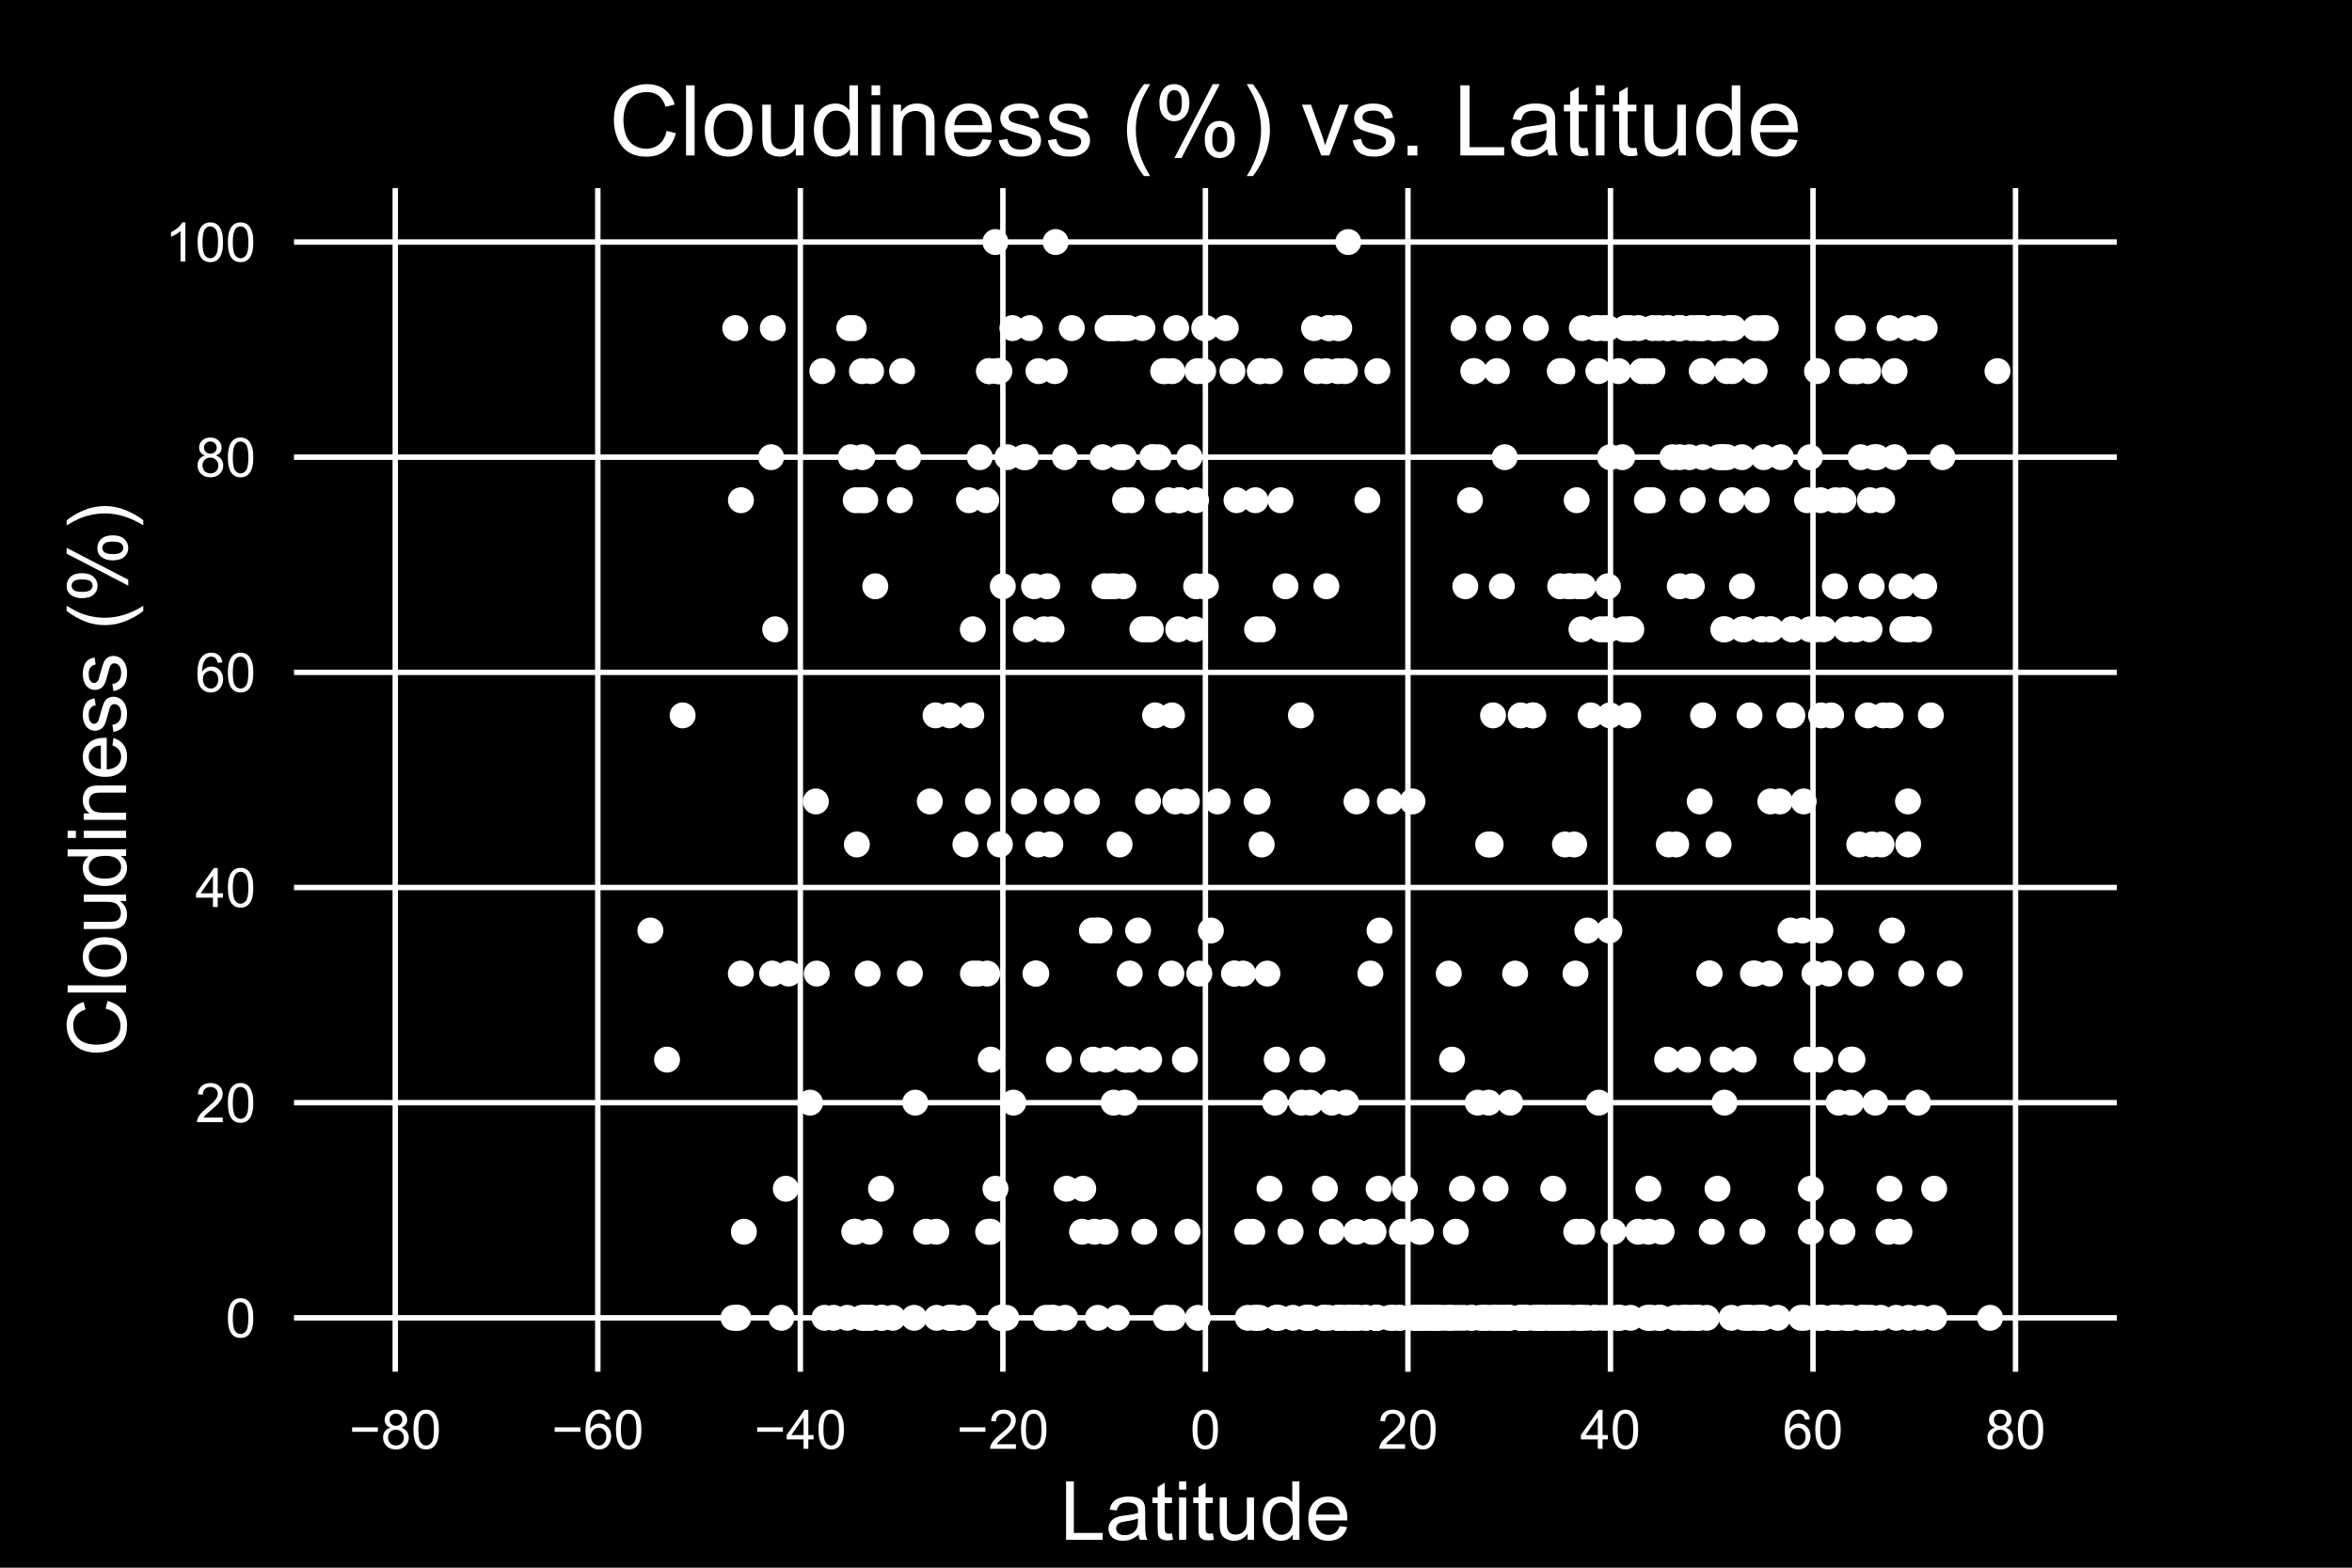 <?xml version="1.0" encoding="utf-8" standalone="no"?>
<!DOCTYPE svg PUBLIC "-//W3C//DTD SVG 1.1//EN"
  "http://www.w3.org/Graphics/SVG/1.1/DTD/svg11.dtd">
<!-- Created with matplotlib (http://matplotlib.org/) -->
<svg height="288pt" version="1.1" viewBox="0 0 432 288" width="432pt" xmlns="http://www.w3.org/2000/svg" xmlns:xlink="http://www.w3.org/1999/xlink">
 <defs>
  <style type="text/css">
*{stroke-linecap:butt;stroke-linejoin:round;}
  </style>
 </defs>
 <g id="figure_1">
  <g id="patch_1">
   <path d="M 0 288 
L 432 288 
L 432 0 
L 0 0 
z
"/>
  </g>
  <g id="axes_1">
   <g id="patch_2">
    <path d="M 54 252 
L 388.8 252 
L 388.8 34.56 
L 54 34.56 
z
"/>
   </g>
   <g id="matplotlib.axis_1">
    <g id="xtick_1">
     <g id="line2d_1">
      <path clip-path="url(#p0bc417cf37)" d="M 72.6 252 
L 72.6 34.56 
" style="fill:none;stroke:#ffffff;stroke-linecap:round;"/>
     </g>
     <g id="line2d_2"/>
     <g id="text_1">
      <!-- −80 -->
      <defs>
       <path d="M 52.828 31.203 
L 5.562 31.203 
L 5.562 39.406 
L 52.828 39.406 
z
" id="ArialMT-2212"/>
       <path d="M 17.672 38.812 
Q 12.203 40.828 9.562 44.531 
Q 6.938 48.25 6.938 53.422 
Q 6.938 61.234 12.547 66.547 
Q 18.172 71.875 27.484 71.875 
Q 36.859 71.875 42.578 66.422 
Q 48.297 60.984 48.297 53.172 
Q 48.297 48.188 45.672 44.5 
Q 43.062 40.828 37.75 38.812 
Q 44.344 36.672 47.781 31.875 
Q 51.219 27.094 51.219 20.453 
Q 51.219 11.281 44.719 5.031 
Q 38.234 -1.219 27.641 -1.219 
Q 17.047 -1.219 10.547 5.047 
Q 4.047 11.328 4.047 20.703 
Q 4.047 27.688 7.594 32.391 
Q 11.141 37.109 17.672 38.812 
z
M 15.922 53.719 
Q 15.922 48.641 19.188 45.406 
Q 22.469 42.188 27.688 42.188 
Q 32.766 42.188 36.016 45.375 
Q 39.266 48.578 39.266 53.219 
Q 39.266 58.062 35.906 61.359 
Q 32.562 64.656 27.594 64.656 
Q 22.562 64.656 19.234 61.422 
Q 15.922 58.203 15.922 53.719 
z
M 13.094 20.656 
Q 13.094 16.891 14.875 13.375 
Q 16.656 9.859 20.172 7.922 
Q 23.688 6 27.734 6 
Q 34.031 6 38.125 10.047 
Q 42.234 14.109 42.234 20.359 
Q 42.234 26.703 38.016 30.859 
Q 33.797 35.016 27.438 35.016 
Q 21.234 35.016 17.156 30.906 
Q 13.094 26.812 13.094 20.656 
z
" id="ArialMT-38"/>
       <path d="M 4.156 35.297 
Q 4.156 48 6.766 55.734 
Q 9.375 63.484 14.516 67.672 
Q 19.672 71.875 27.484 71.875 
Q 33.25 71.875 37.594 69.547 
Q 41.938 67.234 44.766 62.859 
Q 47.609 58.5 49.219 52.219 
Q 50.828 45.953 50.828 35.297 
Q 50.828 22.703 48.234 14.969 
Q 45.656 7.234 40.5 3 
Q 35.359 -1.219 27.484 -1.219 
Q 17.141 -1.219 11.234 6.203 
Q 4.156 15.141 4.156 35.297 
z
M 13.188 35.297 
Q 13.188 17.672 17.312 11.828 
Q 21.438 6 27.484 6 
Q 33.547 6 37.672 11.859 
Q 41.797 17.719 41.797 35.297 
Q 41.797 52.984 37.672 58.781 
Q 33.547 64.594 27.391 64.594 
Q 21.344 64.594 17.719 59.469 
Q 13.188 52.938 13.188 35.297 
z
" id="ArialMT-30"/>
      </defs>
      <g style="fill:#ffffff;" transform="translate(64.119 266.158)scale(0.1 -0.1)">
       <use xlink:href="#ArialMT-2212"/>
       <use x="58.398" xlink:href="#ArialMT-38"/>
       <use x="114.014" xlink:href="#ArialMT-30"/>
      </g>
     </g>
    </g>
    <g id="xtick_2">
     <g id="line2d_3">
      <path clip-path="url(#p0bc417cf37)" d="M 109.8 252 
L 109.8 34.56 
" style="fill:none;stroke:#ffffff;stroke-linecap:round;"/>
     </g>
     <g id="line2d_4"/>
     <g id="text_2">
      <!-- −60 -->
      <defs>
       <path d="M 49.75 54.047 
L 41.016 53.375 
Q 39.844 58.547 37.703 60.891 
Q 34.125 64.656 28.906 64.656 
Q 24.703 64.656 21.531 62.312 
Q 17.391 59.281 14.984 53.469 
Q 12.594 47.656 12.5 36.922 
Q 15.672 41.75 20.266 44.094 
Q 24.859 46.438 29.891 46.438 
Q 38.672 46.438 44.844 39.969 
Q 51.031 33.5 51.031 23.25 
Q 51.031 16.5 48.125 10.719 
Q 45.219 4.938 40.141 1.859 
Q 35.062 -1.219 28.609 -1.219 
Q 17.625 -1.219 10.688 6.859 
Q 3.766 14.938 3.766 33.5 
Q 3.766 54.25 11.422 63.672 
Q 18.109 71.875 29.438 71.875 
Q 37.891 71.875 43.281 67.141 
Q 48.688 62.406 49.75 54.047 
z
M 13.875 23.188 
Q 13.875 18.656 15.797 14.5 
Q 17.719 10.359 21.188 8.172 
Q 24.656 6 28.469 6 
Q 34.031 6 38.031 10.484 
Q 42.047 14.984 42.047 22.703 
Q 42.047 30.125 38.078 34.391 
Q 34.125 38.672 28.125 38.672 
Q 22.172 38.672 18.016 34.391 
Q 13.875 30.125 13.875 23.188 
z
" id="ArialMT-36"/>
      </defs>
      <g style="fill:#ffffff;" transform="translate(101.319 266.158)scale(0.1 -0.1)">
       <use xlink:href="#ArialMT-2212"/>
       <use x="58.398" xlink:href="#ArialMT-36"/>
       <use x="114.014" xlink:href="#ArialMT-30"/>
      </g>
     </g>
    </g>
    <g id="xtick_3">
     <g id="line2d_5">
      <path clip-path="url(#p0bc417cf37)" d="M 147 252 
L 147 34.56 
" style="fill:none;stroke:#ffffff;stroke-linecap:round;"/>
     </g>
     <g id="line2d_6"/>
     <g id="text_3">
      <!-- −40 -->
      <defs>
       <path d="M 32.328 0 
L 32.328 17.141 
L 1.266 17.141 
L 1.266 25.203 
L 33.938 71.578 
L 41.109 71.578 
L 41.109 25.203 
L 50.781 25.203 
L 50.781 17.141 
L 41.109 17.141 
L 41.109 0 
z
M 32.328 25.203 
L 32.328 57.469 
L 9.906 25.203 
z
" id="ArialMT-34"/>
      </defs>
      <g style="fill:#ffffff;" transform="translate(138.519 266.158)scale(0.1 -0.1)">
       <use xlink:href="#ArialMT-2212"/>
       <use x="58.398" xlink:href="#ArialMT-34"/>
       <use x="114.014" xlink:href="#ArialMT-30"/>
      </g>
     </g>
    </g>
    <g id="xtick_4">
     <g id="line2d_7">
      <path clip-path="url(#p0bc417cf37)" d="M 184.2 252 
L 184.2 34.56 
" style="fill:none;stroke:#ffffff;stroke-linecap:round;"/>
     </g>
     <g id="line2d_8"/>
     <g id="text_4">
      <!-- −20 -->
      <defs>
       <path d="M 50.344 8.453 
L 50.344 0 
L 3.031 0 
Q 2.938 3.172 4.047 6.109 
Q 5.859 10.938 9.828 15.625 
Q 13.812 20.312 21.344 26.469 
Q 33.016 36.031 37.109 41.625 
Q 41.219 47.219 41.219 52.203 
Q 41.219 57.422 37.469 61 
Q 33.734 64.594 27.734 64.594 
Q 21.391 64.594 17.578 60.781 
Q 13.766 56.984 13.719 50.25 
L 4.688 51.172 
Q 5.609 61.281 11.656 66.578 
Q 17.719 71.875 27.938 71.875 
Q 38.234 71.875 44.234 66.156 
Q 50.25 60.453 50.25 52 
Q 50.25 47.703 48.484 43.547 
Q 46.734 39.406 42.656 34.812 
Q 38.578 30.219 29.109 22.219 
Q 21.188 15.578 18.938 13.203 
Q 16.703 10.844 15.234 8.453 
z
" id="ArialMT-32"/>
      </defs>
      <g style="fill:#ffffff;" transform="translate(175.719 266.158)scale(0.1 -0.1)">
       <use xlink:href="#ArialMT-2212"/>
       <use x="58.398" xlink:href="#ArialMT-32"/>
       <use x="114.014" xlink:href="#ArialMT-30"/>
      </g>
     </g>
    </g>
    <g id="xtick_5">
     <g id="line2d_9">
      <path clip-path="url(#p0bc417cf37)" d="M 221.4 252 
L 221.4 34.56 
" style="fill:none;stroke:#ffffff;stroke-linecap:round;"/>
     </g>
     <g id="line2d_10"/>
     <g id="text_5">
      <!-- 0 -->
      <g style="fill:#ffffff;" transform="translate(218.62 266.158)scale(0.1 -0.1)">
       <use xlink:href="#ArialMT-30"/>
      </g>
     </g>
    </g>
    <g id="xtick_6">
     <g id="line2d_11">
      <path clip-path="url(#p0bc417cf37)" d="M 258.6 252 
L 258.6 34.56 
" style="fill:none;stroke:#ffffff;stroke-linecap:round;"/>
     </g>
     <g id="line2d_12"/>
     <g id="text_6">
      <!-- 20 -->
      <g style="fill:#ffffff;" transform="translate(253.039 266.158)scale(0.1 -0.1)">
       <use xlink:href="#ArialMT-32"/>
       <use x="55.615" xlink:href="#ArialMT-30"/>
      </g>
     </g>
    </g>
    <g id="xtick_7">
     <g id="line2d_13">
      <path clip-path="url(#p0bc417cf37)" d="M 295.8 252 
L 295.8 34.56 
" style="fill:none;stroke:#ffffff;stroke-linecap:round;"/>
     </g>
     <g id="line2d_14"/>
     <g id="text_7">
      <!-- 40 -->
      <g style="fill:#ffffff;" transform="translate(290.239 266.158)scale(0.1 -0.1)">
       <use xlink:href="#ArialMT-34"/>
       <use x="55.615" xlink:href="#ArialMT-30"/>
      </g>
     </g>
    </g>
    <g id="xtick_8">
     <g id="line2d_15">
      <path clip-path="url(#p0bc417cf37)" d="M 333 252 
L 333 34.56 
" style="fill:none;stroke:#ffffff;stroke-linecap:round;"/>
     </g>
     <g id="line2d_16"/>
     <g id="text_8">
      <!-- 60 -->
      <g style="fill:#ffffff;" transform="translate(327.439 266.158)scale(0.1 -0.1)">
       <use xlink:href="#ArialMT-36"/>
       <use x="55.615" xlink:href="#ArialMT-30"/>
      </g>
     </g>
    </g>
    <g id="xtick_9">
     <g id="line2d_17">
      <path clip-path="url(#p0bc417cf37)" d="M 370.2 252 
L 370.2 34.56 
" style="fill:none;stroke:#ffffff;stroke-linecap:round;"/>
     </g>
     <g id="line2d_18"/>
     <g id="text_9">
      <!-- 80 -->
      <g style="fill:#ffffff;" transform="translate(364.639 266.158)scale(0.1 -0.1)">
       <use xlink:href="#ArialMT-38"/>
       <use x="55.615" xlink:href="#ArialMT-30"/>
      </g>
     </g>
    </g>
    <g id="text_10">
     <!-- Latitude -->
     <defs>
      <path d="M 7.328 0 
L 7.328 71.578 
L 16.797 71.578 
L 16.797 8.453 
L 52.047 8.453 
L 52.047 0 
z
" id="ArialMT-4c"/>
      <path d="M 40.438 6.391 
Q 35.547 2.25 31.031 0.531 
Q 26.516 -1.172 21.344 -1.172 
Q 12.797 -1.172 8.203 3 
Q 3.609 7.172 3.609 13.672 
Q 3.609 17.484 5.344 20.625 
Q 7.078 23.781 9.891 25.688 
Q 12.703 27.594 16.219 28.562 
Q 18.797 29.25 24.031 29.891 
Q 34.672 31.156 39.703 32.906 
Q 39.75 34.719 39.75 35.203 
Q 39.75 40.578 37.25 42.781 
Q 33.891 45.75 27.25 45.75 
Q 21.047 45.75 18.094 43.578 
Q 15.141 41.406 13.719 35.891 
L 5.125 37.062 
Q 6.297 42.578 8.984 45.969 
Q 11.672 49.359 16.75 51.188 
Q 21.828 53.031 28.516 53.031 
Q 35.156 53.031 39.297 51.469 
Q 43.453 49.906 45.406 47.531 
Q 47.359 45.172 48.141 41.547 
Q 48.578 39.312 48.578 33.453 
L 48.578 21.734 
Q 48.578 9.469 49.141 6.219 
Q 49.703 2.984 51.375 0 
L 42.188 0 
Q 40.828 2.734 40.438 6.391 
z
M 39.703 26.031 
Q 34.906 24.078 25.344 22.703 
Q 19.922 21.922 17.672 20.938 
Q 15.438 19.969 14.203 18.094 
Q 12.984 16.219 12.984 13.922 
Q 12.984 10.406 15.641 8.062 
Q 18.312 5.719 23.438 5.719 
Q 28.516 5.719 32.469 7.938 
Q 36.422 10.156 38.281 14.016 
Q 39.703 17 39.703 22.797 
z
" id="ArialMT-61"/>
      <path d="M 25.781 7.859 
L 27.047 0.094 
Q 23.344 -0.688 20.406 -0.688 
Q 15.625 -0.688 12.984 0.828 
Q 10.359 2.344 9.281 4.812 
Q 8.203 7.281 8.203 15.188 
L 8.203 45.016 
L 1.766 45.016 
L 1.766 51.859 
L 8.203 51.859 
L 8.203 64.703 
L 16.938 69.969 
L 16.938 51.859 
L 25.781 51.859 
L 25.781 45.016 
L 16.938 45.016 
L 16.938 14.703 
Q 16.938 10.938 17.406 9.859 
Q 17.875 8.797 18.922 8.156 
Q 19.969 7.516 21.922 7.516 
Q 23.391 7.516 25.781 7.859 
z
" id="ArialMT-74"/>
      <path d="M 6.641 61.469 
L 6.641 71.578 
L 15.438 71.578 
L 15.438 61.469 
z
M 6.641 0 
L 6.641 51.859 
L 15.438 51.859 
L 15.438 0 
z
" id="ArialMT-69"/>
      <path d="M 40.578 0 
L 40.578 7.625 
Q 34.516 -1.172 24.125 -1.172 
Q 19.531 -1.172 15.547 0.578 
Q 11.578 2.344 9.641 5 
Q 7.719 7.672 6.938 11.531 
Q 6.391 14.109 6.391 19.734 
L 6.391 51.859 
L 15.188 51.859 
L 15.188 23.094 
Q 15.188 16.219 15.719 13.812 
Q 16.547 10.359 19.234 8.375 
Q 21.922 6.391 25.875 6.391 
Q 29.828 6.391 33.297 8.422 
Q 36.766 10.453 38.203 13.938 
Q 39.656 17.438 39.656 24.078 
L 39.656 51.859 
L 48.438 51.859 
L 48.438 0 
z
" id="ArialMT-75"/>
      <path d="M 40.234 0 
L 40.234 6.547 
Q 35.297 -1.172 25.734 -1.172 
Q 19.531 -1.172 14.328 2.25 
Q 9.125 5.672 6.266 11.797 
Q 3.422 17.922 3.422 25.875 
Q 3.422 33.641 6 39.969 
Q 8.594 46.297 13.766 49.656 
Q 18.953 53.031 25.344 53.031 
Q 30.031 53.031 33.688 51.047 
Q 37.359 49.078 39.656 45.906 
L 39.656 71.578 
L 48.391 71.578 
L 48.391 0 
z
M 12.453 25.875 
Q 12.453 15.922 16.641 10.984 
Q 20.844 6.062 26.562 6.062 
Q 32.328 6.062 36.344 10.766 
Q 40.375 15.484 40.375 25.141 
Q 40.375 35.797 36.266 40.766 
Q 32.172 45.75 26.172 45.75 
Q 20.312 45.75 16.375 40.969 
Q 12.453 36.188 12.453 25.875 
z
" id="ArialMT-64"/>
      <path d="M 42.094 16.703 
L 51.172 15.578 
Q 49.031 7.625 43.219 3.219 
Q 37.406 -1.172 28.375 -1.172 
Q 17 -1.172 10.328 5.828 
Q 3.656 12.844 3.656 25.484 
Q 3.656 38.578 10.391 45.797 
Q 17.141 53.031 27.875 53.031 
Q 38.281 53.031 44.875 45.953 
Q 51.469 38.875 51.469 26.031 
Q 51.469 25.25 51.422 23.688 
L 12.75 23.688 
Q 13.234 15.141 17.578 10.594 
Q 21.922 6.062 28.422 6.062 
Q 33.25 6.062 36.672 8.594 
Q 40.094 11.141 42.094 16.703 
z
M 13.234 30.906 
L 42.188 30.906 
Q 41.609 37.453 38.875 40.719 
Q 34.672 45.797 27.984 45.797 
Q 21.922 45.797 17.797 41.75 
Q 13.672 37.703 13.234 30.906 
z
" id="ArialMT-65"/>
     </defs>
     <g style="fill:#ffffff;" transform="translate(194.713 282.882)scale(0.15 -0.15)">
      <use xlink:href="#ArialMT-4c"/>
      <use x="55.615" xlink:href="#ArialMT-61"/>
      <use x="111.23" xlink:href="#ArialMT-74"/>
      <use x="139.014" xlink:href="#ArialMT-69"/>
      <use x="161.23" xlink:href="#ArialMT-74"/>
      <use x="189.014" xlink:href="#ArialMT-75"/>
      <use x="244.629" xlink:href="#ArialMT-64"/>
      <use x="300.244" xlink:href="#ArialMT-65"/>
     </g>
    </g>
   </g>
   <g id="matplotlib.axis_2">
    <g id="ytick_1">
     <g id="line2d_19">
      <path clip-path="url(#p0bc417cf37)" d="M 54 242.096 
L 388.8 242.096 
" style="fill:none;stroke:#ffffff;stroke-linecap:round;"/>
     </g>
     <g id="line2d_20"/>
     <g id="text_11">
      <!-- 0 -->
      <g style="fill:#ffffff;" transform="translate(41.439 245.675)scale(0.1 -0.1)">
       <use xlink:href="#ArialMT-30"/>
      </g>
     </g>
    </g>
    <g id="ytick_2">
     <g id="line2d_21">
      <path clip-path="url(#p0bc417cf37)" d="M 54 202.57 
L 388.8 202.57 
" style="fill:none;stroke:#ffffff;stroke-linecap:round;"/>
     </g>
     <g id="line2d_22"/>
     <g id="text_12">
      <!-- 20 -->
      <g style="fill:#ffffff;" transform="translate(35.878 206.149)scale(0.1 -0.1)">
       <use xlink:href="#ArialMT-32"/>
       <use x="55.615" xlink:href="#ArialMT-30"/>
      </g>
     </g>
    </g>
    <g id="ytick_3">
     <g id="line2d_23">
      <path clip-path="url(#p0bc417cf37)" d="M 54 163.043 
L 388.8 163.043 
" style="fill:none;stroke:#ffffff;stroke-linecap:round;"/>
     </g>
     <g id="line2d_24"/>
     <g id="text_13">
      <!-- 40 -->
      <g style="fill:#ffffff;" transform="translate(35.878 166.622)scale(0.1 -0.1)">
       <use xlink:href="#ArialMT-34"/>
       <use x="55.615" xlink:href="#ArialMT-30"/>
      </g>
     </g>
    </g>
    <g id="ytick_4">
     <g id="line2d_25">
      <path clip-path="url(#p0bc417cf37)" d="M 54 123.517 
L 388.8 123.517 
" style="fill:none;stroke:#ffffff;stroke-linecap:round;"/>
     </g>
     <g id="line2d_26"/>
     <g id="text_14">
      <!-- 60 -->
      <g style="fill:#ffffff;" transform="translate(35.878 127.096)scale(0.1 -0.1)">
       <use xlink:href="#ArialMT-36"/>
       <use x="55.615" xlink:href="#ArialMT-30"/>
      </g>
     </g>
    </g>
    <g id="ytick_5">
     <g id="line2d_27">
      <path clip-path="url(#p0bc417cf37)" d="M 54 83.99 
L 388.8 83.99 
" style="fill:none;stroke:#ffffff;stroke-linecap:round;"/>
     </g>
     <g id="line2d_28"/>
     <g id="text_15">
      <!-- 80 -->
      <g style="fill:#ffffff;" transform="translate(35.878 87.569)scale(0.1 -0.1)">
       <use xlink:href="#ArialMT-38"/>
       <use x="55.615" xlink:href="#ArialMT-30"/>
      </g>
     </g>
    </g>
    <g id="ytick_6">
     <g id="line2d_29">
      <path clip-path="url(#p0bc417cf37)" d="M 54 44.464 
L 388.8 44.464 
" style="fill:none;stroke:#ffffff;stroke-linecap:round;"/>
     </g>
     <g id="line2d_30"/>
     <g id="text_16">
      <!-- 100 -->
      <defs>
       <path d="M 37.25 0 
L 28.469 0 
L 28.469 56 
Q 25.297 52.984 20.141 49.953 
Q 14.984 46.922 10.891 45.406 
L 10.891 53.906 
Q 18.266 57.375 23.781 62.297 
Q 29.297 67.234 31.594 71.875 
L 37.25 71.875 
z
" id="ArialMT-31"/>
      </defs>
      <g style="fill:#ffffff;" transform="translate(30.317 48.043)scale(0.1 -0.1)">
       <use xlink:href="#ArialMT-31"/>
       <use x="55.615" xlink:href="#ArialMT-30"/>
       <use x="111.23" xlink:href="#ArialMT-30"/>
      </g>
     </g>
    </g>
    <g id="text_17">
     <!-- Cloudiness (%) -->
     <defs>
      <path d="M 58.797 25.094 
L 68.266 22.703 
Q 65.281 11.031 57.547 4.906 
Q 49.812 -1.219 38.625 -1.219 
Q 27.047 -1.219 19.797 3.484 
Q 12.547 8.203 8.766 17.141 
Q 4.984 26.078 4.984 36.328 
Q 4.984 47.516 9.25 55.828 
Q 13.531 64.156 21.406 68.469 
Q 29.297 72.797 38.766 72.797 
Q 49.516 72.797 56.828 67.328 
Q 64.156 61.859 67.047 51.953 
L 57.719 49.75 
Q 55.219 57.562 50.484 61.125 
Q 45.75 64.703 38.578 64.703 
Q 30.328 64.703 24.781 60.734 
Q 19.234 56.781 16.984 50.109 
Q 14.75 43.453 14.75 36.375 
Q 14.75 27.25 17.406 20.438 
Q 20.062 13.625 25.672 10.25 
Q 31.297 6.891 37.844 6.891 
Q 45.797 6.891 51.312 11.469 
Q 56.844 16.062 58.797 25.094 
z
" id="ArialMT-43"/>
      <path d="M 6.391 0 
L 6.391 71.578 
L 15.188 71.578 
L 15.188 0 
z
" id="ArialMT-6c"/>
      <path d="M 3.328 25.922 
Q 3.328 40.328 11.328 47.266 
Q 18.016 53.031 27.641 53.031 
Q 38.328 53.031 45.109 46.016 
Q 51.906 39.016 51.906 26.656 
Q 51.906 16.656 48.906 10.906 
Q 45.906 5.172 40.156 2 
Q 34.422 -1.172 27.641 -1.172 
Q 16.75 -1.172 10.031 5.812 
Q 3.328 12.797 3.328 25.922 
z
M 12.359 25.922 
Q 12.359 15.969 16.703 11.016 
Q 21.047 6.062 27.641 6.062 
Q 34.188 6.062 38.531 11.031 
Q 42.875 16.016 42.875 26.219 
Q 42.875 35.844 38.5 40.797 
Q 34.125 45.75 27.641 45.75 
Q 21.047 45.75 16.703 40.812 
Q 12.359 35.891 12.359 25.922 
z
" id="ArialMT-6f"/>
      <path d="M 6.594 0 
L 6.594 51.859 
L 14.5 51.859 
L 14.5 44.484 
Q 20.219 53.031 31 53.031 
Q 35.688 53.031 39.625 51.344 
Q 43.562 49.656 45.516 46.922 
Q 47.469 44.188 48.25 40.438 
Q 48.734 37.984 48.734 31.891 
L 48.734 0 
L 39.938 0 
L 39.938 31.547 
Q 39.938 36.922 38.906 39.578 
Q 37.891 42.234 35.281 43.812 
Q 32.672 45.406 29.156 45.406 
Q 23.531 45.406 19.453 41.844 
Q 15.375 38.281 15.375 28.328 
L 15.375 0 
z
" id="ArialMT-6e"/>
      <path d="M 3.078 15.484 
L 11.766 16.844 
Q 12.5 11.625 15.844 8.844 
Q 19.188 6.062 25.203 6.062 
Q 31.25 6.062 34.172 8.516 
Q 37.109 10.984 37.109 14.312 
Q 37.109 17.281 34.516 19 
Q 32.719 20.172 25.531 21.969 
Q 15.875 24.422 12.141 26.203 
Q 8.406 27.984 6.469 31.125 
Q 4.547 34.281 4.547 38.094 
Q 4.547 41.547 6.125 44.5 
Q 7.719 47.469 10.453 49.422 
Q 12.5 50.922 16.031 51.969 
Q 19.578 53.031 23.641 53.031 
Q 29.734 53.031 34.344 51.266 
Q 38.969 49.516 41.156 46.5 
Q 43.359 43.5 44.188 38.484 
L 35.594 37.312 
Q 35.016 41.312 32.203 43.547 
Q 29.391 45.797 24.266 45.797 
Q 18.219 45.797 15.625 43.797 
Q 13.031 41.797 13.031 39.109 
Q 13.031 37.406 14.109 36.031 
Q 15.188 34.625 17.484 33.688 
Q 18.797 33.203 25.25 31.453 
Q 34.578 28.953 38.25 27.359 
Q 41.938 25.781 44.031 22.75 
Q 46.141 19.734 46.141 15.234 
Q 46.141 10.844 43.578 6.953 
Q 41.016 3.078 36.172 0.953 
Q 31.344 -1.172 25.25 -1.172 
Q 15.141 -1.172 9.844 3.031 
Q 4.547 7.234 3.078 15.484 
z
" id="ArialMT-73"/>
      <path id="ArialMT-20"/>
      <path d="M 23.391 -21.047 
Q 16.109 -11.859 11.078 0.438 
Q 6.062 12.75 6.062 25.922 
Q 6.062 37.547 9.812 48.188 
Q 14.203 60.547 23.391 72.797 
L 29.688 72.797 
Q 23.781 62.641 21.875 58.297 
Q 18.891 51.562 17.188 44.234 
Q 15.094 35.109 15.094 25.875 
Q 15.094 2.391 29.688 -21.047 
z
" id="ArialMT-28"/>
      <path d="M 5.812 54.391 
Q 5.812 62.062 9.672 67.422 
Q 13.531 72.797 20.844 72.797 
Q 27.594 72.797 32 67.984 
Q 36.422 63.188 36.422 53.859 
Q 36.422 44.781 31.953 39.875 
Q 27.484 34.969 20.953 34.969 
Q 14.453 34.969 10.125 39.797 
Q 5.812 44.625 5.812 54.391 
z
M 21.094 66.75 
Q 17.828 66.75 15.656 63.906 
Q 13.484 61.078 13.484 53.516 
Q 13.484 46.625 15.672 43.812 
Q 17.875 41.016 21.094 41.016 
Q 24.422 41.016 26.594 43.844 
Q 28.766 46.688 28.766 54.203 
Q 28.766 61.141 26.562 63.938 
Q 24.359 66.75 21.094 66.75 
z
M 21.141 -2.641 
L 60.297 72.797 
L 67.438 72.797 
L 28.422 -2.641 
z
M 52.094 16.797 
Q 52.094 24.516 55.953 29.859 
Q 59.812 35.203 67.188 35.203 
Q 73.922 35.203 78.344 30.391 
Q 82.766 25.594 82.766 16.266 
Q 82.766 7.172 78.297 2.266 
Q 73.828 -2.641 67.234 -2.641 
Q 60.75 -2.641 56.422 2.219 
Q 52.094 7.078 52.094 16.797 
z
M 67.438 29.156 
Q 64.109 29.156 61.938 26.312 
Q 59.766 23.484 59.766 15.922 
Q 59.766 9.078 61.953 6.25 
Q 64.156 3.422 67.391 3.422 
Q 70.75 3.422 72.922 6.25 
Q 75.094 9.078 75.094 16.609 
Q 75.094 23.531 72.891 26.344 
Q 70.703 29.156 67.438 29.156 
z
" id="ArialMT-25"/>
      <path d="M 12.359 -21.047 
L 6.062 -21.047 
Q 20.656 2.391 20.656 25.875 
Q 20.656 35.062 18.562 44.094 
Q 16.891 51.422 13.922 58.156 
Q 12.016 62.547 6.062 72.797 
L 12.359 72.797 
Q 21.531 60.547 25.922 48.188 
Q 29.688 37.547 29.688 25.922 
Q 29.688 12.75 24.625 0.438 
Q 19.578 -11.859 12.359 -21.047 
z
" id="ArialMT-29"/>
     </defs>
     <g style="fill:#ffffff;" transform="translate(23.16 194.13)rotate(-90)scale(0.15 -0.15)">
      <use xlink:href="#ArialMT-43"/>
      <use x="72.217" xlink:href="#ArialMT-6c"/>
      <use x="94.434" xlink:href="#ArialMT-6f"/>
      <use x="150.049" xlink:href="#ArialMT-75"/>
      <use x="205.664" xlink:href="#ArialMT-64"/>
      <use x="261.279" xlink:href="#ArialMT-69"/>
      <use x="283.496" xlink:href="#ArialMT-6e"/>
      <use x="339.111" xlink:href="#ArialMT-65"/>
      <use x="394.727" xlink:href="#ArialMT-73"/>
      <use x="444.727" xlink:href="#ArialMT-73"/>
      <use x="494.727" xlink:href="#ArialMT-20"/>
      <use x="522.51" xlink:href="#ArialMT-28"/>
      <use x="555.811" xlink:href="#ArialMT-25"/>
      <use x="644.727" xlink:href="#ArialMT-29"/>
     </g>
    </g>
   </g>
   <g id="PathCollection_1">
    <defs>
     <path d="M 0 2.236 
C 0.593 2.236 1.162 2 1.581 1.581 
C 2 1.162 2.236 0.593 2.236 0 
C 2.236 -0.593 2 -1.162 1.581 -1.581 
C 1.162 -2 0.593 -2.236 0 -2.236 
C -0.593 -2.236 -1.162 -2 -1.581 -1.581 
C -2 -1.162 -2.236 -0.593 -2.236 0 
C -2.236 0.593 -2 1.162 -1.581 1.581 
C -1.162 2 -0.593 2.236 0 2.236 
z
" id="m92c43b4c42" style="stroke:#ffffff;stroke-width:0.3;"/>
    </defs>
    <g clip-path="url(#p0bc417cf37)">
     <use style="fill:#ffffff;stroke:#ffffff;stroke-width:0.3;" x="158.292" xlink:href="#m92c43b4c42" y="242.096"/>
     <use style="fill:#ffffff;stroke:#ffffff;stroke-width:0.3;" x="135.045" xlink:href="#m92c43b4c42" y="60.275"/>
     <use style="fill:#ffffff;stroke:#ffffff;stroke-width:0.3;" x="287.658" xlink:href="#m92c43b4c42" y="242.096"/>
     <use style="fill:#ffffff;stroke:#ffffff;stroke-width:0.3;" x="142.383" xlink:href="#m92c43b4c42" y="115.612"/>
     <use style="fill:#ffffff;stroke:#ffffff;stroke-width:0.3;" x="339.403" xlink:href="#m92c43b4c42" y="60.275"/>
     <use style="fill:#ffffff;stroke:#ffffff;stroke-width:0.3;" x="190.741" xlink:href="#m92c43b4c42" y="68.18"/>
     <use style="fill:#ffffff;stroke:#ffffff;stroke-width:0.3;" x="347.05" xlink:href="#m92c43b4c42" y="60.275"/>
     <use style="fill:#ffffff;stroke:#ffffff;stroke-width:0.3;" x="295.336" xlink:href="#m92c43b4c42" y="107.706"/>
     <use style="fill:#ffffff;stroke:#ffffff;stroke-width:0.3;" x="288.391" xlink:href="#m92c43b4c42" y="242.096"/>
     <use style="fill:#ffffff;stroke:#ffffff;stroke-width:0.3;" x="179.674" xlink:href="#m92c43b4c42" y="178.854"/>
     <use style="fill:#ffffff;stroke:#ffffff;stroke-width:0.3;" x="183.239" xlink:href="#m92c43b4c42" y="68.18"/>
     <use style="fill:#ffffff;stroke:#ffffff;stroke-width:0.3;" x="274.235" xlink:href="#m92c43b4c42" y="131.422"/>
     <use style="fill:#ffffff;stroke:#ffffff;stroke-width:0.3;" x="315.701" xlink:href="#m92c43b4c42" y="60.275"/>
     <use style="fill:#ffffff;stroke:#ffffff;stroke-width:0.3;" x="119.459" xlink:href="#m92c43b4c42" y="170.948"/>
     <use style="fill:#ffffff;stroke:#ffffff;stroke-width:0.3;" x="181.968" xlink:href="#m92c43b4c42" y="194.664"/>
     <use style="fill:#ffffff;stroke:#ffffff;stroke-width:0.3;" x="194.494" xlink:href="#m92c43b4c42" y="194.664"/>
     <use style="fill:#ffffff;stroke:#ffffff;stroke-width:0.3;" x="158.73" xlink:href="#m92c43b4c42" y="242.096"/>
     <use style="fill:#ffffff;stroke:#ffffff;stroke-width:0.3;" x="293.041" xlink:href="#m92c43b4c42" y="60.275"/>
     <use style="fill:#ffffff;stroke:#ffffff;stroke-width:0.3;" x="158.313" xlink:href="#m92c43b4c42" y="68.18"/>
     <use style="fill:#ffffff;stroke:#ffffff;stroke-width:0.3;" x="318.104" xlink:href="#m92c43b4c42" y="91.896"/>
     <use style="fill:#ffffff;stroke:#ffffff;stroke-width:0.3;" x="354.644" xlink:href="#m92c43b4c42" y="131.422"/>
     <use style="fill:#ffffff;stroke:#ffffff;stroke-width:0.3;" x="185.949" xlink:href="#m92c43b4c42" y="60.275"/>
     <use style="fill:#ffffff;stroke:#ffffff;stroke-width:0.3;" x="249.095" xlink:href="#m92c43b4c42" y="242.096"/>
     <use style="fill:#ffffff;stroke:#ffffff;stroke-width:0.3;" x="352.473" xlink:href="#m92c43b4c42" y="115.612"/>
     <use style="fill:#ffffff;stroke:#ffffff;stroke-width:0.3;" x="341.998" xlink:href="#m92c43b4c42" y="242.096"/>
     <use style="fill:#ffffff;stroke:#ffffff;stroke-width:0.3;" x="178.396" xlink:href="#m92c43b4c42" y="131.422"/>
     <use style="fill:#ffffff;stroke:#ffffff;stroke-width:0.3;" x="191.754" xlink:href="#m92c43b4c42" y="115.612"/>
     <use style="fill:#ffffff;stroke:#ffffff;stroke-width:0.3;" x="206.644" xlink:href="#m92c43b4c42" y="91.896"/>
     <use style="fill:#ffffff;stroke:#ffffff;stroke-width:0.3;" x="310.297" xlink:href="#m92c43b4c42" y="83.99"/>
     <use style="fill:#ffffff;stroke:#ffffff;stroke-width:0.3;" x="158.821" xlink:href="#m92c43b4c42" y="242.096"/>
     <use style="fill:#ffffff;stroke:#ffffff;stroke-width:0.3;" x="221.186" xlink:href="#m92c43b4c42" y="60.275"/>
     <use style="fill:#ffffff;stroke:#ffffff;stroke-width:0.3;" x="181.953" xlink:href="#m92c43b4c42" y="226.285"/>
     <use style="fill:#ffffff;stroke:#ffffff;stroke-width:0.3;" x="141.829" xlink:href="#m92c43b4c42" y="178.854"/>
     <use style="fill:#ffffff;stroke:#ffffff;stroke-width:0.3;" x="321.872" xlink:href="#m92c43b4c42" y="226.285"/>
     <use style="fill:#ffffff;stroke:#ffffff;stroke-width:0.3;" x="312.192" xlink:href="#m92c43b4c42" y="147.233"/>
     <use style="fill:#ffffff;stroke:#ffffff;stroke-width:0.3;" x="345.907" xlink:href="#m92c43b4c42" y="131.422"/>
     <use style="fill:#ffffff;stroke:#ffffff;stroke-width:0.3;" x="158.921" xlink:href="#m92c43b4c42" y="91.896"/>
     <use style="fill:#ffffff;stroke:#ffffff;stroke-width:0.3;" x="350.566" xlink:href="#m92c43b4c42" y="242.096"/>
     <use style="fill:#ffffff;stroke:#ffffff;stroke-width:0.3;" x="157.383" xlink:href="#m92c43b4c42" y="155.138"/>
     <use style="fill:#ffffff;stroke:#ffffff;stroke-width:0.3;" x="156.254" xlink:href="#m92c43b4c42" y="83.99"/>
     <use style="fill:#ffffff;stroke:#ffffff;stroke-width:0.3;" x="203.172" xlink:href="#m92c43b4c42" y="194.664"/>
     <use style="fill:#ffffff;stroke:#ffffff;stroke-width:0.3;" x="324.336" xlink:href="#m92c43b4c42" y="60.275"/>
     <use style="fill:#ffffff;stroke:#ffffff;stroke-width:0.3;" x="349.275" xlink:href="#m92c43b4c42" y="107.706"/>
     <use style="fill:#ffffff;stroke:#ffffff;stroke-width:0.3;" x="227.112" xlink:href="#m92c43b4c42" y="91.896"/>
     <use style="fill:#ffffff;stroke:#ffffff;stroke-width:0.3;" x="342.034" xlink:href="#m92c43b4c42" y="242.096"/>
     <use style="fill:#ffffff;stroke:#ffffff;stroke-width:0.3;" x="263.982" xlink:href="#m92c43b4c42" y="242.096"/>
     <use style="fill:#ffffff;stroke:#ffffff;stroke-width:0.3;" x="209.837" xlink:href="#m92c43b4c42" y="60.275"/>
     <use style="fill:#ffffff;stroke:#ffffff;stroke-width:0.3;" x="166.832" xlink:href="#m92c43b4c42" y="83.99"/>
     <use style="fill:#ffffff;stroke:#ffffff;stroke-width:0.3;" x="178.683" xlink:href="#m92c43b4c42" y="115.612"/>
     <use style="fill:#ffffff;stroke:#ffffff;stroke-width:0.3;" x="316.834" xlink:href="#m92c43b4c42" y="115.612"/>
     <use style="fill:#ffffff;stroke:#ffffff;stroke-width:0.3;" x="134.724" xlink:href="#m92c43b4c42" y="242.096"/>
     <use style="fill:#ffffff;stroke:#ffffff;stroke-width:0.3;" x="231.737" xlink:href="#m92c43b4c42" y="155.138"/>
     <use style="fill:#ffffff;stroke:#ffffff;stroke-width:0.3;" x="315.663" xlink:href="#m92c43b4c42" y="83.99"/>
     <use style="fill:#ffffff;stroke:#ffffff;stroke-width:0.3;" x="183.562" xlink:href="#m92c43b4c42" y="68.18"/>
     <use style="fill:#ffffff;stroke:#ffffff;stroke-width:0.3;" x="174.452" xlink:href="#m92c43b4c42" y="131.422"/>
     <use style="fill:#ffffff;stroke:#ffffff;stroke-width:0.3;" x="267.945" xlink:href="#m92c43b4c42" y="242.096"/>
     <use style="fill:#ffffff;stroke:#ffffff;stroke-width:0.3;" x="275.402" xlink:href="#m92c43b4c42" y="242.096"/>
     <use style="fill:#ffffff;stroke:#ffffff;stroke-width:0.3;" x="274.554" xlink:href="#m92c43b4c42" y="242.096"/>
     <use style="fill:#ffffff;stroke:#ffffff;stroke-width:0.3;" x="206.68" xlink:href="#m92c43b4c42" y="194.664"/>
     <use style="fill:#ffffff;stroke:#ffffff;stroke-width:0.3;" x="157.168" xlink:href="#m92c43b4c42" y="91.896"/>
     <use style="fill:#ffffff;stroke:#ffffff;stroke-width:0.3;" x="302.591" xlink:href="#m92c43b4c42" y="242.096"/>
     <use style="fill:#ffffff;stroke:#ffffff;stroke-width:0.3;" x="185.037" xlink:href="#m92c43b4c42" y="83.99"/>
     <use style="fill:#ffffff;stroke:#ffffff;stroke-width:0.3;" x="175.148" xlink:href="#m92c43b4c42" y="242.096"/>
     <use style="fill:#ffffff;stroke:#ffffff;stroke-width:0.3;" x="355.283" xlink:href="#m92c43b4c42" y="242.096"/>
     <use style="fill:#ffffff;stroke:#ffffff;stroke-width:0.3;" x="204.638" xlink:href="#m92c43b4c42" y="60.275"/>
     <use style="fill:#ffffff;stroke:#ffffff;stroke-width:0.3;" x="366.887" xlink:href="#m92c43b4c42" y="68.18"/>
     <use style="fill:#ffffff;stroke:#ffffff;stroke-width:0.3;" x="325.083" xlink:href="#m92c43b4c42" y="178.854"/>
     <use style="fill:#ffffff;stroke:#ffffff;stroke-width:0.3;" x="181.149" xlink:href="#m92c43b4c42" y="91.896"/>
     <use style="fill:#ffffff;stroke:#ffffff;stroke-width:0.3;" x="230.583" xlink:href="#m92c43b4c42" y="91.896"/>
     <use style="fill:#ffffff;stroke:#ffffff;stroke-width:0.3;" x="305.194" xlink:href="#m92c43b4c42" y="226.285"/>
     <use style="fill:#ffffff;stroke:#ffffff;stroke-width:0.3;" x="234.203" xlink:href="#m92c43b4c42" y="202.57"/>
     <use style="fill:#ffffff;stroke:#ffffff;stroke-width:0.3;" x="258.055" xlink:href="#m92c43b4c42" y="218.38"/>
     <use style="fill:#ffffff;stroke:#ffffff;stroke-width:0.3;" x="141.638" xlink:href="#m92c43b4c42" y="83.99"/>
     <use style="fill:#ffffff;stroke:#ffffff;stroke-width:0.3;" x="220.025" xlink:href="#m92c43b4c42" y="242.096"/>
     <use style="fill:#ffffff;stroke:#ffffff;stroke-width:0.3;" x="318.172" xlink:href="#m92c43b4c42" y="68.18"/>
     <use style="fill:#ffffff;stroke:#ffffff;stroke-width:0.3;" x="184.188" xlink:href="#m92c43b4c42" y="107.706"/>
     <use style="fill:#ffffff;stroke:#ffffff;stroke-width:0.3;" x="174.577" xlink:href="#m92c43b4c42" y="242.096"/>
     <use style="fill:#ffffff;stroke:#ffffff;stroke-width:0.3;" x="273.245" xlink:href="#m92c43b4c42" y="242.096"/>
     <use style="fill:#ffffff;stroke:#ffffff;stroke-width:0.3;" x="122.517" xlink:href="#m92c43b4c42" y="194.664"/>
     <use style="fill:#ffffff;stroke:#ffffff;stroke-width:0.3;" x="274.206" xlink:href="#m92c43b4c42" y="242.096"/>
     <use style="fill:#ffffff;stroke:#ffffff;stroke-width:0.3;" x="159.992" xlink:href="#m92c43b4c42" y="68.18"/>
     <use style="fill:#ffffff;stroke:#ffffff;stroke-width:0.3;" x="232.791" xlink:href="#m92c43b4c42" y="178.854"/>
     <use style="fill:#ffffff;stroke:#ffffff;stroke-width:0.3;" x="193.146" xlink:href="#m92c43b4c42" y="115.612"/>
     <use style="fill:#ffffff;stroke:#ffffff;stroke-width:0.3;" x="165.687" xlink:href="#m92c43b4c42" y="68.18"/>
     <use style="fill:#ffffff;stroke:#ffffff;stroke-width:0.3;" x="182.844" xlink:href="#m92c43b4c42" y="218.38"/>
     <use style="fill:#ffffff;stroke:#ffffff;stroke-width:0.3;" x="342.825" xlink:href="#m92c43b4c42" y="242.096"/>
     <use style="fill:#ffffff;stroke:#ffffff;stroke-width:0.3;" x="135.594" xlink:href="#m92c43b4c42" y="242.096"/>
     <use style="fill:#ffffff;stroke:#ffffff;stroke-width:0.3;" x="311.436" xlink:href="#m92c43b4c42" y="242.096"/>
     <use style="fill:#ffffff;stroke:#ffffff;stroke-width:0.3;" x="214.585" xlink:href="#m92c43b4c42" y="91.896"/>
     <use style="fill:#ffffff;stroke:#ffffff;stroke-width:0.3;" x="283.277" xlink:href="#m92c43b4c42" y="242.096"/>
     <use style="fill:#ffffff;stroke:#ffffff;stroke-width:0.3;" x="195.577" xlink:href="#m92c43b4c42" y="83.99"/>
     <use style="fill:#ffffff;stroke:#ffffff;stroke-width:0.3;" x="341.228" xlink:href="#m92c43b4c42" y="68.18"/>
     <use style="fill:#ffffff;stroke:#ffffff;stroke-width:0.3;" x="266.923" xlink:href="#m92c43b4c42" y="242.096"/>
     <use style="fill:#ffffff;stroke:#ffffff;stroke-width:0.3;" x="262.46" xlink:href="#m92c43b4c42" y="242.096"/>
     <use style="fill:#ffffff;stroke:#ffffff;stroke-width:0.3;" x="325.096" xlink:href="#m92c43b4c42" y="115.612"/>
     <use style="fill:#ffffff;stroke:#ffffff;stroke-width:0.3;" x="220.284" xlink:href="#m92c43b4c42" y="178.854"/>
     <use style="fill:#ffffff;stroke:#ffffff;stroke-width:0.3;" x="295.711" xlink:href="#m92c43b4c42" y="131.422"/>
     <use style="fill:#ffffff;stroke:#ffffff;stroke-width:0.3;" x="270.761" xlink:href="#m92c43b4c42" y="68.18"/>
     <use style="fill:#ffffff;stroke:#ffffff;stroke-width:0.3;" x="344.437" xlink:href="#m92c43b4c42" y="202.57"/>
     <use style="fill:#ffffff;stroke:#ffffff;stroke-width:0.3;" x="261.105" xlink:href="#m92c43b4c42" y="242.096"/>
     <use style="fill:#ffffff;stroke:#ffffff;stroke-width:0.3;" x="247.818" xlink:href="#m92c43b4c42" y="242.096"/>
     <use style="fill:#ffffff;stroke:#ffffff;stroke-width:0.3;" x="338.604" xlink:href="#m92c43b4c42" y="91.896"/>
     <use style="fill:#ffffff;stroke:#ffffff;stroke-width:0.3;" x="314.834" xlink:href="#m92c43b4c42" y="60.275"/>
     <use style="fill:#ffffff;stroke:#ffffff;stroke-width:0.3;" x="207.5" xlink:href="#m92c43b4c42" y="178.854"/>
     <use style="fill:#ffffff;stroke:#ffffff;stroke-width:0.3;" x="287.874" xlink:href="#m92c43b4c42" y="242.096"/>
     <use style="fill:#ffffff;stroke:#ffffff;stroke-width:0.3;" x="263.374" xlink:href="#m92c43b4c42" y="242.096"/>
     <use style="fill:#ffffff;stroke:#ffffff;stroke-width:0.3;" x="157.079" xlink:href="#m92c43b4c42" y="226.285"/>
     <use style="fill:#ffffff;stroke:#ffffff;stroke-width:0.3;" x="356.783" xlink:href="#m92c43b4c42" y="83.99"/>
     <use style="fill:#ffffff;stroke:#ffffff;stroke-width:0.3;" x="282.098" xlink:href="#m92c43b4c42" y="60.275"/>
     <use style="fill:#ffffff;stroke:#ffffff;stroke-width:0.3;" x="226.648" xlink:href="#m92c43b4c42" y="178.854"/>
     <use style="fill:#ffffff;stroke:#ffffff;stroke-width:0.3;" x="350.143" xlink:href="#m92c43b4c42" y="115.612"/>
     <use style="fill:#ffffff;stroke:#ffffff;stroke-width:0.3;" x="343.387" xlink:href="#m92c43b4c42" y="115.612"/>
     <use style="fill:#ffffff;stroke:#ffffff;stroke-width:0.3;" x="211.73" xlink:href="#m92c43b4c42" y="83.99"/>
     <use style="fill:#ffffff;stroke:#ffffff;stroke-width:0.3;" x="310.745" xlink:href="#m92c43b4c42" y="107.706"/>
     <use style="fill:#ffffff;stroke:#ffffff;stroke-width:0.3;" x="144.333" xlink:href="#m92c43b4c42" y="218.38"/>
     <use style="fill:#ffffff;stroke:#ffffff;stroke-width:0.3;" x="340.95" xlink:href="#m92c43b4c42" y="115.612"/>
     <use style="fill:#ffffff;stroke:#ffffff;stroke-width:0.3;" x="331.818" xlink:href="#m92c43b4c42" y="194.664"/>
     <use style="fill:#ffffff;stroke:#ffffff;stroke-width:0.3;" x="285.829" xlink:href="#m92c43b4c42" y="242.096"/>
     <use style="fill:#ffffff;stroke:#ffffff;stroke-width:0.3;" x="206.811" xlink:href="#m92c43b4c42" y="194.664"/>
     <use style="fill:#ffffff;stroke:#ffffff;stroke-width:0.3;" x="343.443" xlink:href="#m92c43b4c42" y="91.896"/>
     <use style="fill:#ffffff;stroke:#ffffff;stroke-width:0.3;" x="270.205" xlink:href="#m92c43b4c42" y="242.096"/>
     <use style="fill:#ffffff;stroke:#ffffff;stroke-width:0.3;" x="255.283" xlink:href="#m92c43b4c42" y="242.096"/>
     <use style="fill:#ffffff;stroke:#ffffff;stroke-width:0.3;" x="302.765" xlink:href="#m92c43b4c42" y="218.38"/>
     <use style="fill:#ffffff;stroke:#ffffff;stroke-width:0.3;" x="125.382" xlink:href="#m92c43b4c42" y="131.422"/>
     <use style="fill:#ffffff;stroke:#ffffff;stroke-width:0.3;" x="181.673" xlink:href="#m92c43b4c42" y="68.18"/>
     <use style="fill:#ffffff;stroke:#ffffff;stroke-width:0.3;" x="171.835" xlink:href="#m92c43b4c42" y="131.422"/>
     <use style="fill:#ffffff;stroke:#ffffff;stroke-width:0.3;" x="201.95" xlink:href="#m92c43b4c42" y="170.948"/>
     <use style="fill:#ffffff;stroke:#ffffff;stroke-width:0.3;" x="203.039" xlink:href="#m92c43b4c42" y="226.285"/>
     <use style="fill:#ffffff;stroke:#ffffff;stroke-width:0.3;" x="195.642" xlink:href="#m92c43b4c42" y="242.096"/>
     <use style="fill:#ffffff;stroke:#ffffff;stroke-width:0.3;" x="345.438" xlink:href="#m92c43b4c42" y="242.096"/>
     <use style="fill:#ffffff;stroke:#ffffff;stroke-width:0.3;" x="294.882" xlink:href="#m92c43b4c42" y="115.612"/>
     <use style="fill:#ffffff;stroke:#ffffff;stroke-width:0.3;" x="328.864" xlink:href="#m92c43b4c42" y="170.948"/>
     <use style="fill:#ffffff;stroke:#ffffff;stroke-width:0.3;" x="161.945" xlink:href="#m92c43b4c42" y="242.096"/>
     <use style="fill:#ffffff;stroke:#ffffff;stroke-width:0.3;" x="276.89" xlink:href="#m92c43b4c42" y="242.096"/>
     <use style="fill:#ffffff;stroke:#ffffff;stroke-width:0.3;" x="320.064" xlink:href="#m92c43b4c42" y="115.612"/>
     <use style="fill:#ffffff;stroke:#ffffff;stroke-width:0.3;" x="179.953" xlink:href="#m92c43b4c42" y="83.99"/>
     <use style="fill:#ffffff;stroke:#ffffff;stroke-width:0.3;" x="321.968" xlink:href="#m92c43b4c42" y="178.854"/>
     <use style="fill:#ffffff;stroke:#ffffff;stroke-width:0.3;" x="212.813" xlink:href="#m92c43b4c42" y="83.99"/>
     <use style="fill:#ffffff;stroke:#ffffff;stroke-width:0.3;" x="249.107" xlink:href="#m92c43b4c42" y="226.285"/>
     <use style="fill:#ffffff;stroke:#ffffff;stroke-width:0.3;" x="155.99" xlink:href="#m92c43b4c42" y="60.275"/>
     <use style="fill:#ffffff;stroke:#ffffff;stroke-width:0.3;" x="277.267" xlink:href="#m92c43b4c42" y="242.096"/>
     <use style="fill:#ffffff;stroke:#ffffff;stroke-width:0.3;" x="339.983" xlink:href="#m92c43b4c42" y="202.57"/>
     <use style="fill:#ffffff;stroke:#ffffff;stroke-width:0.3;" x="340.147" xlink:href="#m92c43b4c42" y="68.18"/>
     <use style="fill:#ffffff;stroke:#ffffff;stroke-width:0.3;" x="268.812" xlink:href="#m92c43b4c42" y="60.275"/>
     <use style="fill:#ffffff;stroke:#ffffff;stroke-width:0.3;" x="358.123" xlink:href="#m92c43b4c42" y="178.854"/>
     <use style="fill:#ffffff;stroke:#ffffff;stroke-width:0.3;" x="347.048" xlink:href="#m92c43b4c42" y="218.38"/>
     <use style="fill:#ffffff;stroke:#ffffff;stroke-width:0.3;" x="207.631" xlink:href="#m92c43b4c42" y="194.664"/>
     <use style="fill:#ffffff;stroke:#ffffff;stroke-width:0.3;" x="287.516" xlink:href="#m92c43b4c42" y="242.096"/>
     <use style="fill:#ffffff;stroke:#ffffff;stroke-width:0.3;" x="172.051" xlink:href="#m92c43b4c42" y="242.096"/>
     <use style="fill:#ffffff;stroke:#ffffff;stroke-width:0.3;" x="352.289" xlink:href="#m92c43b4c42" y="202.57"/>
     <use style="fill:#ffffff;stroke:#ffffff;stroke-width:0.3;" x="245.709" xlink:href="#m92c43b4c42" y="242.096"/>
     <use style="fill:#ffffff;stroke:#ffffff;stroke-width:0.3;" x="347.261" xlink:href="#m92c43b4c42" y="131.422"/>
     <use style="fill:#ffffff;stroke:#ffffff;stroke-width:0.3;" x="351.047" xlink:href="#m92c43b4c42" y="178.854"/>
     <use style="fill:#ffffff;stroke:#ffffff;stroke-width:0.3;" x="158.424" xlink:href="#m92c43b4c42" y="83.99"/>
     <use style="fill:#ffffff;stroke:#ffffff;stroke-width:0.3;" x="309.531" xlink:href="#m92c43b4c42" y="242.096"/>
     <use style="fill:#ffffff;stroke:#ffffff;stroke-width:0.3;" x="323.887" xlink:href="#m92c43b4c42" y="242.096"/>
     <use style="fill:#ffffff;stroke:#ffffff;stroke-width:0.3;" x="200.554" xlink:href="#m92c43b4c42" y="170.948"/>
     <use style="fill:#ffffff;stroke:#ffffff;stroke-width:0.3;" x="223.629" xlink:href="#m92c43b4c42" y="147.233"/>
     <use style="fill:#ffffff;stroke:#ffffff;stroke-width:0.3;" x="355.255" xlink:href="#m92c43b4c42" y="218.38"/>
     <use style="fill:#ffffff;stroke:#ffffff;stroke-width:0.3;" x="281.547" xlink:href="#m92c43b4c42" y="242.096"/>
     <use style="fill:#ffffff;stroke:#ffffff;stroke-width:0.3;" x="250.803" xlink:href="#m92c43b4c42" y="242.096"/>
     <use style="fill:#ffffff;stroke:#ffffff;stroke-width:0.3;" x="308.898" xlink:href="#m92c43b4c42" y="242.096"/>
     <use style="fill:#ffffff;stroke:#ffffff;stroke-width:0.3;" x="332.449" xlink:href="#m92c43b4c42" y="115.612"/>
     <use style="fill:#ffffff;stroke:#ffffff;stroke-width:0.3;" x="253.391" xlink:href="#m92c43b4c42" y="170.948"/>
     <use style="fill:#ffffff;stroke:#ffffff;stroke-width:0.3;" x="266.102" xlink:href="#m92c43b4c42" y="178.854"/>
     <use style="fill:#ffffff;stroke:#ffffff;stroke-width:0.3;" x="289.594" xlink:href="#m92c43b4c42" y="91.896"/>
     <use style="fill:#ffffff;stroke:#ffffff;stroke-width:0.3;" x="244.63" xlink:href="#m92c43b4c42" y="226.285"/>
     <use style="fill:#ffffff;stroke:#ffffff;stroke-width:0.3;" x="365.52" xlink:href="#m92c43b4c42" y="242.096"/>
     <use style="fill:#ffffff;stroke:#ffffff;stroke-width:0.3;" x="260.254" xlink:href="#m92c43b4c42" y="242.096"/>
     <use style="fill:#ffffff;stroke:#ffffff;stroke-width:0.3;" x="302.937" xlink:href="#m92c43b4c42" y="91.896"/>
     <use style="fill:#ffffff;stroke:#ffffff;stroke-width:0.3;" x="348.286" xlink:href="#m92c43b4c42" y="242.096"/>
     <use style="fill:#ffffff;stroke:#ffffff;stroke-width:0.3;" x="284.892" xlink:href="#m92c43b4c42" y="242.096"/>
     <use style="fill:#ffffff;stroke:#ffffff;stroke-width:0.3;" x="286.562" xlink:href="#m92c43b4c42" y="242.096"/>
     <use style="fill:#ffffff;stroke:#ffffff;stroke-width:0.3;" x="205.716" xlink:href="#m92c43b4c42" y="83.99"/>
     <use style="fill:#ffffff;stroke:#ffffff;stroke-width:0.3;" x="283.475" xlink:href="#m92c43b4c42" y="242.096"/>
     <use style="fill:#ffffff;stroke:#ffffff;stroke-width:0.3;" x="151.433" xlink:href="#m92c43b4c42" y="242.096"/>
     <use style="fill:#ffffff;stroke:#ffffff;stroke-width:0.3;" x="277.382" xlink:href="#m92c43b4c42" y="202.57"/>
     <use style="fill:#ffffff;stroke:#ffffff;stroke-width:0.3;" x="177.052" xlink:href="#m92c43b4c42" y="242.096"/>
     <use style="fill:#ffffff;stroke:#ffffff;stroke-width:0.3;" x="244.053" xlink:href="#m92c43b4c42" y="60.275"/>
     <use style="fill:#ffffff;stroke:#ffffff;stroke-width:0.3;" x="323.272" xlink:href="#m92c43b4c42" y="242.096"/>
     <use style="fill:#ffffff;stroke:#ffffff;stroke-width:0.3;" x="339.974" xlink:href="#m92c43b4c42" y="194.664"/>
     <use style="fill:#ffffff;stroke:#ffffff;stroke-width:0.3;" x="337.565" xlink:href="#m92c43b4c42" y="242.096"/>
     <use style="fill:#ffffff;stroke:#ffffff;stroke-width:0.3;" x="306.21" xlink:href="#m92c43b4c42" y="194.664"/>
     <use style="fill:#ffffff;stroke:#ffffff;stroke-width:0.3;" x="246.699" xlink:href="#m92c43b4c42" y="242.096"/>
     <use style="fill:#ffffff;stroke:#ffffff;stroke-width:0.3;" x="262.855" xlink:href="#m92c43b4c42" y="242.096"/>
     <use style="fill:#ffffff;stroke:#ffffff;stroke-width:0.3;" x="192.917" xlink:href="#m92c43b4c42" y="155.138"/>
     <use style="fill:#ffffff;stroke:#ffffff;stroke-width:0.3;" x="199.634" xlink:href="#m92c43b4c42" y="147.233"/>
     <use style="fill:#ffffff;stroke:#ffffff;stroke-width:0.3;" x="221.158" xlink:href="#m92c43b4c42" y="107.706"/>
     <use style="fill:#ffffff;stroke:#ffffff;stroke-width:0.3;" x="148.787" xlink:href="#m92c43b4c42" y="202.57"/>
     <use style="fill:#ffffff;stroke:#ffffff;stroke-width:0.3;" x="225.141" xlink:href="#m92c43b4c42" y="60.275"/>
     <use style="fill:#ffffff;stroke:#ffffff;stroke-width:0.3;" x="308.384" xlink:href="#m92c43b4c42" y="60.275"/>
     <use style="fill:#ffffff;stroke:#ffffff;stroke-width:0.3;" x="229.094" xlink:href="#m92c43b4c42" y="226.285"/>
     <use style="fill:#ffffff;stroke:#ffffff;stroke-width:0.3;" x="190.338" xlink:href="#m92c43b4c42" y="178.854"/>
     <use style="fill:#ffffff;stroke:#ffffff;stroke-width:0.3;" x="272.545" xlink:href="#m92c43b4c42" y="242.096"/>
     <use style="fill:#ffffff;stroke:#ffffff;stroke-width:0.3;" x="192.101" xlink:href="#m92c43b4c42" y="242.096"/>
     <use style="fill:#ffffff;stroke:#ffffff;stroke-width:0.3;" x="347.981" xlink:href="#m92c43b4c42" y="68.18"/>
     <use style="fill:#ffffff;stroke:#ffffff;stroke-width:0.3;" x="156.819" xlink:href="#m92c43b4c42" y="60.275"/>
     <use style="fill:#ffffff;stroke:#ffffff;stroke-width:0.3;" x="323.931" xlink:href="#m92c43b4c42" y="83.99"/>
     <use style="fill:#ffffff;stroke:#ffffff;stroke-width:0.3;" x="334.4" xlink:href="#m92c43b4c42" y="91.896"/>
     <use style="fill:#ffffff;stroke:#ffffff;stroke-width:0.3;" x="212.162" xlink:href="#m92c43b4c42" y="131.422"/>
     <use style="fill:#ffffff;stroke:#ffffff;stroke-width:0.3;" x="168.111" xlink:href="#m92c43b4c42" y="202.57"/>
     <use style="fill:#ffffff;stroke:#ffffff;stroke-width:0.3;" x="336.903" xlink:href="#m92c43b4c42" y="242.096"/>
     <use style="fill:#ffffff;stroke:#ffffff;stroke-width:0.3;" x="310.043" xlink:href="#m92c43b4c42" y="194.664"/>
     <use style="fill:#ffffff;stroke:#ffffff;stroke-width:0.3;" x="333.737" xlink:href="#m92c43b4c42" y="68.18"/>
     <use style="fill:#ffffff;stroke:#ffffff;stroke-width:0.3;" x="352.752" xlink:href="#m92c43b4c42" y="242.096"/>
     <use style="fill:#ffffff;stroke:#ffffff;stroke-width:0.3;" x="218.471" xlink:href="#m92c43b4c42" y="83.99"/>
     <use style="fill:#ffffff;stroke:#ffffff;stroke-width:0.3;" x="230.892" xlink:href="#m92c43b4c42" y="115.612"/>
     <use style="fill:#ffffff;stroke:#ffffff;stroke-width:0.3;" x="202.86" xlink:href="#m92c43b4c42" y="107.706"/>
     <use style="fill:#ffffff;stroke:#ffffff;stroke-width:0.3;" x="216.674" xlink:href="#m92c43b4c42" y="91.896"/>
     <use style="fill:#ffffff;stroke:#ffffff;stroke-width:0.3;" x="291.485" xlink:href="#m92c43b4c42" y="242.096"/>
     <use style="fill:#ffffff;stroke:#ffffff;stroke-width:0.3;" x="174.715" xlink:href="#m92c43b4c42" y="242.096"/>
     <use style="fill:#ffffff;stroke:#ffffff;stroke-width:0.3;" x="155.626" xlink:href="#m92c43b4c42" y="242.096"/>
     <use style="fill:#ffffff;stroke:#ffffff;stroke-width:0.3;" x="206.328" xlink:href="#m92c43b4c42" y="107.706"/>
     <use style="fill:#ffffff;stroke:#ffffff;stroke-width:0.3;" x="257.155" xlink:href="#m92c43b4c42" y="242.096"/>
     <use style="fill:#ffffff;stroke:#ffffff;stroke-width:0.3;" x="213.651" xlink:href="#m92c43b4c42" y="68.18"/>
     <use style="fill:#ffffff;stroke:#ffffff;stroke-width:0.3;" x="331.463" xlink:href="#m92c43b4c42" y="242.096"/>
     <use style="fill:#ffffff;stroke:#ffffff;stroke-width:0.3;" x="231.45" xlink:href="#m92c43b4c42" y="68.18"/>
     <use style="fill:#ffffff;stroke:#ffffff;stroke-width:0.3;" x="289.13" xlink:href="#m92c43b4c42" y="155.138"/>
     <use style="fill:#ffffff;stroke:#ffffff;stroke-width:0.3;" x="297.288" xlink:href="#m92c43b4c42" y="68.18"/>
     <use style="fill:#ffffff;stroke:#ffffff;stroke-width:0.3;" x="290.546" xlink:href="#m92c43b4c42" y="60.275"/>
     <use style="fill:#ffffff;stroke:#ffffff;stroke-width:0.3;" x="245.672" xlink:href="#m92c43b4c42" y="242.096"/>
     <use style="fill:#ffffff;stroke:#ffffff;stroke-width:0.3;" x="270.377" xlink:href="#m92c43b4c42" y="242.096"/>
     <use style="fill:#ffffff;stroke:#ffffff;stroke-width:0.3;" x="183.441" xlink:href="#m92c43b4c42" y="68.18"/>
     <use style="fill:#ffffff;stroke:#ffffff;stroke-width:0.3;" x="247.638" xlink:href="#m92c43b4c42" y="44.464"/>
     <use style="fill:#ffffff;stroke:#ffffff;stroke-width:0.3;" x="337.141" xlink:href="#m92c43b4c42" y="91.896"/>
     <use style="fill:#ffffff;stroke:#ffffff;stroke-width:0.3;" x="245.983" xlink:href="#m92c43b4c42" y="60.275"/>
     <use style="fill:#ffffff;stroke:#ffffff;stroke-width:0.3;" x="334.473" xlink:href="#m92c43b4c42" y="131.422"/>
     <use style="fill:#ffffff;stroke:#ffffff;stroke-width:0.3;" x="302.784" xlink:href="#m92c43b4c42" y="226.285"/>
     <use style="fill:#ffffff;stroke:#ffffff;stroke-width:0.3;" x="341.801" xlink:href="#m92c43b4c42" y="178.854"/>
     <use style="fill:#ffffff;stroke:#ffffff;stroke-width:0.3;" x="312.726" xlink:href="#m92c43b4c42" y="60.275"/>
     <use style="fill:#ffffff;stroke:#ffffff;stroke-width:0.3;" x="251.945" xlink:href="#m92c43b4c42" y="226.285"/>
     <use style="fill:#ffffff;stroke:#ffffff;stroke-width:0.3;" x="183.766" xlink:href="#m92c43b4c42" y="242.096"/>
     <use style="fill:#ffffff;stroke:#ffffff;stroke-width:0.3;" x="340.765" xlink:href="#m92c43b4c42" y="115.612"/>
     <use style="fill:#ffffff;stroke:#ffffff;stroke-width:0.3;" x="219.943" xlink:href="#m92c43b4c42" y="68.18"/>
     <use style="fill:#ffffff;stroke:#ffffff;stroke-width:0.3;" x="238.942" xlink:href="#m92c43b4c42" y="131.422"/>
     <use style="fill:#ffffff;stroke:#ffffff;stroke-width:0.3;" x="249.62" xlink:href="#m92c43b4c42" y="242.096"/>
     <use style="fill:#ffffff;stroke:#ffffff;stroke-width:0.3;" x="194.13" xlink:href="#m92c43b4c42" y="147.233"/>
     <use style="fill:#ffffff;stroke:#ffffff;stroke-width:0.3;" x="266.024" xlink:href="#m92c43b4c42" y="242.096"/>
     <use style="fill:#ffffff;stroke:#ffffff;stroke-width:0.3;" x="219.68" xlink:href="#m92c43b4c42" y="91.896"/>
     <use style="fill:#ffffff;stroke:#ffffff;stroke-width:0.3;" x="302.547" xlink:href="#m92c43b4c42" y="68.18"/>
     <use style="fill:#ffffff;stroke:#ffffff;stroke-width:0.3;" x="216.037" xlink:href="#m92c43b4c42" y="60.275"/>
     <use style="fill:#ffffff;stroke:#ffffff;stroke-width:0.3;" x="323.608" xlink:href="#m92c43b4c42" y="60.275"/>
     <use style="fill:#ffffff;stroke:#ffffff;stroke-width:0.3;" x="339.409" xlink:href="#m92c43b4c42" y="242.096"/>
     <use style="fill:#ffffff;stroke:#ffffff;stroke-width:0.3;" x="265.017" xlink:href="#m92c43b4c42" y="242.096"/>
     <use style="fill:#ffffff;stroke:#ffffff;stroke-width:0.3;" x="261.882" xlink:href="#m92c43b4c42" y="242.096"/>
     <use style="fill:#ffffff;stroke:#ffffff;stroke-width:0.3;" x="347.509" xlink:href="#m92c43b4c42" y="170.948"/>
     <use style="fill:#ffffff;stroke:#ffffff;stroke-width:0.3;" x="233.25" xlink:href="#m92c43b4c42" y="68.18"/>
     <use style="fill:#ffffff;stroke:#ffffff;stroke-width:0.3;" x="353.196" xlink:href="#m92c43b4c42" y="60.275"/>
     <use style="fill:#ffffff;stroke:#ffffff;stroke-width:0.3;" x="150.019" xlink:href="#m92c43b4c42" y="178.854"/>
     <use style="fill:#ffffff;stroke:#ffffff;stroke-width:0.3;" x="247.03" xlink:href="#m92c43b4c42" y="68.18"/>
     <use style="fill:#ffffff;stroke:#ffffff;stroke-width:0.3;" x="345.71" xlink:href="#m92c43b4c42" y="91.896"/>
     <use style="fill:#ffffff;stroke:#ffffff;stroke-width:0.3;" x="203.778" xlink:href="#m92c43b4c42" y="60.275"/>
     <use style="fill:#ffffff;stroke:#ffffff;stroke-width:0.3;" x="240.648" xlink:href="#m92c43b4c42" y="202.57"/>
     <use style="fill:#ffffff;stroke:#ffffff;stroke-width:0.3;" x="207.248" xlink:href="#m92c43b4c42" y="60.275"/>
     <use style="fill:#ffffff;stroke:#ffffff;stroke-width:0.3;" x="167.894" xlink:href="#m92c43b4c42" y="242.096"/>
     <use style="fill:#ffffff;stroke:#ffffff;stroke-width:0.3;" x="135.316" xlink:href="#m92c43b4c42" y="242.096"/>
     <use style="fill:#ffffff;stroke:#ffffff;stroke-width:0.3;" x="206.59" xlink:href="#m92c43b4c42" y="202.57"/>
     <use style="fill:#ffffff;stroke:#ffffff;stroke-width:0.3;" x="201.653" xlink:href="#m92c43b4c42" y="242.096"/>
     <use style="fill:#ffffff;stroke:#ffffff;stroke-width:0.3;" x="271.425" xlink:href="#m92c43b4c42" y="202.57"/>
     <use style="fill:#ffffff;stroke:#ffffff;stroke-width:0.3;" x="319.945" xlink:href="#m92c43b4c42" y="107.706"/>
     <use style="fill:#ffffff;stroke:#ffffff;stroke-width:0.3;" x="281.63" xlink:href="#m92c43b4c42" y="131.422"/>
     <use style="fill:#ffffff;stroke:#ffffff;stroke-width:0.3;" x="247.67" xlink:href="#m92c43b4c42" y="242.096"/>
     <use style="fill:#ffffff;stroke:#ffffff;stroke-width:0.3;" x="297.977" xlink:href="#m92c43b4c42" y="83.99"/>
     <use style="fill:#ffffff;stroke:#ffffff;stroke-width:0.3;" x="316.534" xlink:href="#m92c43b4c42" y="115.612"/>
     <use style="fill:#ffffff;stroke:#ffffff;stroke-width:0.3;" x="216.611" xlink:href="#m92c43b4c42" y="91.896"/>
     <use style="fill:#ffffff;stroke:#ffffff;stroke-width:0.3;" x="293.577" xlink:href="#m92c43b4c42" y="68.18"/>
     <use style="fill:#ffffff;stroke:#ffffff;stroke-width:0.3;" x="350.453" xlink:href="#m92c43b4c42" y="147.233"/>
     <use style="fill:#ffffff;stroke:#ffffff;stroke-width:0.3;" x="241.054" xlink:href="#m92c43b4c42" y="194.664"/>
     <use style="fill:#ffffff;stroke:#ffffff;stroke-width:0.3;" x="210.178" xlink:href="#m92c43b4c42" y="226.285"/>
     <use style="fill:#ffffff;stroke:#ffffff;stroke-width:0.3;" x="217.99" xlink:href="#m92c43b4c42" y="147.233"/>
     <use style="fill:#ffffff;stroke:#ffffff;stroke-width:0.3;" x="330.78" xlink:href="#m92c43b4c42" y="242.096"/>
     <use style="fill:#ffffff;stroke:#ffffff;stroke-width:0.3;" x="303.544" xlink:href="#m92c43b4c42" y="60.275"/>
     <use style="fill:#ffffff;stroke:#ffffff;stroke-width:0.3;" x="293.655" xlink:href="#m92c43b4c42" y="202.57"/>
     <use style="fill:#ffffff;stroke:#ffffff;stroke-width:0.3;" x="273.796" xlink:href="#m92c43b4c42" y="155.138"/>
     <use style="fill:#ffffff;stroke:#ffffff;stroke-width:0.3;" x="193.72" xlink:href="#m92c43b4c42" y="68.18"/>
     <use style="fill:#ffffff;stroke:#ffffff;stroke-width:0.3;" x="288.463" xlink:href="#m92c43b4c42" y="107.706"/>
     <use style="fill:#ffffff;stroke:#ffffff;stroke-width:0.3;" x="159.748" xlink:href="#m92c43b4c42" y="226.285"/>
     <use style="fill:#ffffff;stroke:#ffffff;stroke-width:0.3;" x="205.198" xlink:href="#m92c43b4c42" y="242.096"/>
     <use style="fill:#ffffff;stroke:#ffffff;stroke-width:0.3;" x="286.565" xlink:href="#m92c43b4c42" y="107.706"/>
     <use style="fill:#ffffff;stroke:#ffffff;stroke-width:0.3;" x="184.18" xlink:href="#m92c43b4c42" y="242.096"/>
     <use style="fill:#ffffff;stroke:#ffffff;stroke-width:0.3;" x="251.698" xlink:href="#m92c43b4c42" y="178.854"/>
     <use style="fill:#ffffff;stroke:#ffffff;stroke-width:0.3;" x="259.564" xlink:href="#m92c43b4c42" y="242.096"/>
     <use style="fill:#ffffff;stroke:#ffffff;stroke-width:0.3;" x="195.899" xlink:href="#m92c43b4c42" y="218.38"/>
     <use style="fill:#ffffff;stroke:#ffffff;stroke-width:0.3;" x="159.372" xlink:href="#m92c43b4c42" y="178.854"/>
     <use style="fill:#ffffff;stroke:#ffffff;stroke-width:0.3;" x="159.998" xlink:href="#m92c43b4c42" y="242.096"/>
     <use style="fill:#ffffff;stroke:#ffffff;stroke-width:0.3;" x="277.153" xlink:href="#m92c43b4c42" y="242.096"/>
     <use style="fill:#ffffff;stroke:#ffffff;stroke-width:0.3;" x="306.519" xlink:href="#m92c43b4c42" y="155.138"/>
     <use style="fill:#ffffff;stroke:#ffffff;stroke-width:0.3;" x="204.678" xlink:href="#m92c43b4c42" y="107.706"/>
     <use style="fill:#ffffff;stroke:#ffffff;stroke-width:0.3;" x="211.063" xlink:href="#m92c43b4c42" y="194.664"/>
     <use style="fill:#ffffff;stroke:#ffffff;stroke-width:0.3;" x="296.911" xlink:href="#m92c43b4c42" y="242.096"/>
     <use style="fill:#ffffff;stroke:#ffffff;stroke-width:0.3;" x="255.284" xlink:href="#m92c43b4c42" y="147.233"/>
     <use style="fill:#ffffff;stroke:#ffffff;stroke-width:0.3;" x="334.363" xlink:href="#m92c43b4c42" y="170.948"/>
     <use style="fill:#ffffff;stroke:#ffffff;stroke-width:0.3;" x="296.343" xlink:href="#m92c43b4c42" y="226.285"/>
     <use style="fill:#ffffff;stroke:#ffffff;stroke-width:0.3;" x="206.249" xlink:href="#m92c43b4c42" y="60.275"/>
     <use style="fill:#ffffff;stroke:#ffffff;stroke-width:0.3;" x="318.027" xlink:href="#m92c43b4c42" y="242.096"/>
     <use style="fill:#ffffff;stroke:#ffffff;stroke-width:0.3;" x="307.655" xlink:href="#m92c43b4c42" y="242.096"/>
     <use style="fill:#ffffff;stroke:#ffffff;stroke-width:0.3;" x="303.501" xlink:href="#m92c43b4c42" y="68.18"/>
     <use style="fill:#ffffff;stroke:#ffffff;stroke-width:0.3;" x="234.868" xlink:href="#m92c43b4c42" y="242.096"/>
     <use style="fill:#ffffff;stroke:#ffffff;stroke-width:0.3;" x="278.292" xlink:href="#m92c43b4c42" y="178.854"/>
     <use style="fill:#ffffff;stroke:#ffffff;stroke-width:0.3;" x="217.638" xlink:href="#m92c43b4c42" y="194.664"/>
     <use style="fill:#ffffff;stroke:#ffffff;stroke-width:0.3;" x="314.772" xlink:href="#m92c43b4c42" y="60.275"/>
     <use style="fill:#ffffff;stroke:#ffffff;stroke-width:0.3;" x="247.232" xlink:href="#m92c43b4c42" y="202.57"/>
     <use style="fill:#ffffff;stroke:#ffffff;stroke-width:0.3;" x="171.985" xlink:href="#m92c43b4c42" y="226.285"/>
     <use style="fill:#ffffff;stroke:#ffffff;stroke-width:0.3;" x="255.867" xlink:href="#m92c43b4c42" y="242.096"/>
     <use style="fill:#ffffff;stroke:#ffffff;stroke-width:0.3;" x="244.616" xlink:href="#m92c43b4c42" y="202.57"/>
     <use style="fill:#ffffff;stroke:#ffffff;stroke-width:0.3;" x="299.073" xlink:href="#m92c43b4c42" y="131.422"/>
     <use style="fill:#ffffff;stroke:#ffffff;stroke-width:0.3;" x="211.635" xlink:href="#m92c43b4c42" y="83.99"/>
     <use style="fill:#ffffff;stroke:#ffffff;stroke-width:0.3;" x="322.428" xlink:href="#m92c43b4c42" y="60.275"/>
     <use style="fill:#ffffff;stroke:#ffffff;stroke-width:0.3;" x="260.987" xlink:href="#m92c43b4c42" y="226.285"/>
     <use style="fill:#ffffff;stroke:#ffffff;stroke-width:0.3;" x="321.078" xlink:href="#m92c43b4c42" y="242.096"/>
     <use style="fill:#ffffff;stroke:#ffffff;stroke-width:0.3;" x="308.65" xlink:href="#m92c43b4c42" y="60.275"/>
     <use style="fill:#ffffff;stroke:#ffffff;stroke-width:0.3;" x="299.481" xlink:href="#m92c43b4c42" y="242.096"/>
     <use style="fill:#ffffff;stroke:#ffffff;stroke-width:0.3;" x="286.951" xlink:href="#m92c43b4c42" y="68.18"/>
     <use style="fill:#ffffff;stroke:#ffffff;stroke-width:0.3;" x="349.405" xlink:href="#m92c43b4c42" y="115.612"/>
     <use style="fill:#ffffff;stroke:#ffffff;stroke-width:0.3;" x="189.928" xlink:href="#m92c43b4c42" y="107.706"/>
     <use style="fill:#ffffff;stroke:#ffffff;stroke-width:0.3;" x="308.566" xlink:href="#m92c43b4c42" y="60.275"/>
     <use style="fill:#ffffff;stroke:#ffffff;stroke-width:0.3;" x="291.553" xlink:href="#m92c43b4c42" y="170.948"/>
     <use style="fill:#ffffff;stroke:#ffffff;stroke-width:0.3;" x="331.075" xlink:href="#m92c43b4c42" y="170.948"/>
     <use style="fill:#ffffff;stroke:#ffffff;stroke-width:0.3;" x="309.688" xlink:href="#m92c43b4c42" y="242.096"/>
     <use style="fill:#ffffff;stroke:#ffffff;stroke-width:0.3;" x="304.983" xlink:href="#m92c43b4c42" y="242.096"/>
     <use style="fill:#ffffff;stroke:#ffffff;stroke-width:0.3;" x="170.778" xlink:href="#m92c43b4c42" y="147.233"/>
     <use style="fill:#ffffff;stroke:#ffffff;stroke-width:0.3;" x="317.232" xlink:href="#m92c43b4c42" y="83.99"/>
     <use style="fill:#ffffff;stroke:#ffffff;stroke-width:0.3;" x="301.566" xlink:href="#m92c43b4c42" y="68.18"/>
     <use style="fill:#ffffff;stroke:#ffffff;stroke-width:0.3;" x="190.679" xlink:href="#m92c43b4c42" y="155.138"/>
     <use style="fill:#ffffff;stroke:#ffffff;stroke-width:0.3;" x="268.515" xlink:href="#m92c43b4c42" y="218.38"/>
     <use style="fill:#ffffff;stroke:#ffffff;stroke-width:0.3;" x="282.46" xlink:href="#m92c43b4c42" y="242.096"/>
     <use style="fill:#ffffff;stroke:#ffffff;stroke-width:0.3;" x="136.63" xlink:href="#m92c43b4c42" y="226.285"/>
     <use style="fill:#ffffff;stroke:#ffffff;stroke-width:0.3;" x="336.329" xlink:href="#m92c43b4c42" y="131.422"/>
     <use style="fill:#ffffff;stroke:#ffffff;stroke-width:0.3;" x="279.449" xlink:href="#m92c43b4c42" y="242.096"/>
     <use style="fill:#ffffff;stroke:#ffffff;stroke-width:0.3;" x="340.251" xlink:href="#m92c43b4c42" y="194.664"/>
     <use style="fill:#ffffff;stroke:#ffffff;stroke-width:0.3;" x="333.266" xlink:href="#m92c43b4c42" y="178.854"/>
     <use style="fill:#ffffff;stroke:#ffffff;stroke-width:0.3;" x="244.028" xlink:href="#m92c43b4c42" y="242.096"/>
     <use style="fill:#ffffff;stroke:#ffffff;stroke-width:0.3;" x="344.234" xlink:href="#m92c43b4c42" y="83.99"/>
     <use style="fill:#ffffff;stroke:#ffffff;stroke-width:0.3;" x="237.466" xlink:href="#m92c43b4c42" y="242.096"/>
     <use style="fill:#ffffff;stroke:#ffffff;stroke-width:0.3;" x="259.435" xlink:href="#m92c43b4c42" y="147.233"/>
     <use style="fill:#ffffff;stroke:#ffffff;stroke-width:0.3;" x="255.779" xlink:href="#m92c43b4c42" y="242.096"/>
     <use style="fill:#ffffff;stroke:#ffffff;stroke-width:0.3;" x="284.502" xlink:href="#m92c43b4c42" y="242.096"/>
     <use style="fill:#ffffff;stroke:#ffffff;stroke-width:0.3;" x="316.741" xlink:href="#m92c43b4c42" y="202.57"/>
     <use style="fill:#ffffff;stroke:#ffffff;stroke-width:0.3;" x="165.292" xlink:href="#m92c43b4c42" y="91.896"/>
     <use style="fill:#ffffff;stroke:#ffffff;stroke-width:0.3;" x="219.495" xlink:href="#m92c43b4c42" y="115.612"/>
     <use style="fill:#ffffff;stroke:#ffffff;stroke-width:0.3;" x="310.69" xlink:href="#m92c43b4c42" y="242.096"/>
     <use style="fill:#ffffff;stroke:#ffffff;stroke-width:0.3;" x="263.582" xlink:href="#m92c43b4c42" y="242.096"/>
     <use style="fill:#ffffff;stroke:#ffffff;stroke-width:0.3;" x="153.107" xlink:href="#m92c43b4c42" y="242.096"/>
     <use style="fill:#ffffff;stroke:#ffffff;stroke-width:0.3;" x="284.945" xlink:href="#m92c43b4c42" y="242.096"/>
     <use style="fill:#ffffff;stroke:#ffffff;stroke-width:0.3;" x="222.401" xlink:href="#m92c43b4c42" y="170.948"/>
     <use style="fill:#ffffff;stroke:#ffffff;stroke-width:0.3;" x="245.704" xlink:href="#m92c43b4c42" y="60.275"/>
     <use style="fill:#ffffff;stroke:#ffffff;stroke-width:0.3;" x="343.12" xlink:href="#m92c43b4c42" y="68.18"/>
     <use style="fill:#ffffff;stroke:#ffffff;stroke-width:0.3;" x="334.333" xlink:href="#m92c43b4c42" y="194.664"/>
     <use style="fill:#ffffff;stroke:#ffffff;stroke-width:0.3;" x="260.726" xlink:href="#m92c43b4c42" y="226.285"/>
     <use style="fill:#ffffff;stroke:#ffffff;stroke-width:0.3;" x="320.324" xlink:href="#m92c43b4c42" y="242.096"/>
     <use style="fill:#ffffff;stroke:#ffffff;stroke-width:0.3;" x="343.779" xlink:href="#m92c43b4c42" y="107.706"/>
     <use style="fill:#ffffff;stroke:#ffffff;stroke-width:0.3;" x="248.815" xlink:href="#m92c43b4c42" y="242.096"/>
     <use style="fill:#ffffff;stroke:#ffffff;stroke-width:0.3;" x="136.09" xlink:href="#m92c43b4c42" y="91.896"/>
     <use style="fill:#ffffff;stroke:#ffffff;stroke-width:0.3;" x="215.295" xlink:href="#m92c43b4c42" y="68.18"/>
     <use style="fill:#ffffff;stroke:#ffffff;stroke-width:0.3;" x="200.76" xlink:href="#m92c43b4c42" y="194.664"/>
     <use style="fill:#ffffff;stroke:#ffffff;stroke-width:0.3;" x="181.497" xlink:href="#m92c43b4c42" y="226.285"/>
     <use style="fill:#ffffff;stroke:#ffffff;stroke-width:0.3;" x="215.263" xlink:href="#m92c43b4c42" y="131.422"/>
     <use style="fill:#ffffff;stroke:#ffffff;stroke-width:0.3;" x="292.978" xlink:href="#m92c43b4c42" y="242.096"/>
     <use style="fill:#ffffff;stroke:#ffffff;stroke-width:0.3;" x="206.613" xlink:href="#m92c43b4c42" y="60.275"/>
     <use style="fill:#ffffff;stroke:#ffffff;stroke-width:0.3;" x="318.382" xlink:href="#m92c43b4c42" y="60.275"/>
     <use style="fill:#ffffff;stroke:#ffffff;stroke-width:0.3;" x="329.109" xlink:href="#m92c43b4c42" y="115.612"/>
     <use style="fill:#ffffff;stroke:#ffffff;stroke-width:0.3;" x="339.93" xlink:href="#m92c43b4c42" y="242.096"/>
     <use style="fill:#ffffff;stroke:#ffffff;stroke-width:0.3;" x="193.526" xlink:href="#m92c43b4c42" y="242.096"/>
     <use style="fill:#ffffff;stroke:#ffffff;stroke-width:0.3;" x="302.493" xlink:href="#m92c43b4c42" y="91.896"/>
     <use style="fill:#ffffff;stroke:#ffffff;stroke-width:0.3;" x="290.474" xlink:href="#m92c43b4c42" y="115.612"/>
     <use style="fill:#ffffff;stroke:#ffffff;stroke-width:0.3;" x="179.62" xlink:href="#m92c43b4c42" y="147.233"/>
     <use style="fill:#ffffff;stroke:#ffffff;stroke-width:0.3;" x="295.595" xlink:href="#m92c43b4c42" y="170.948"/>
     <use style="fill:#ffffff;stroke:#ffffff;stroke-width:0.3;" x="156.91" xlink:href="#m92c43b4c42" y="226.285"/>
     <use style="fill:#ffffff;stroke:#ffffff;stroke-width:0.3;" x="210.602" xlink:href="#m92c43b4c42" y="115.612"/>
     <use style="fill:#ffffff;stroke:#ffffff;stroke-width:0.3;" x="257.059" xlink:href="#m92c43b4c42" y="242.096"/>
     <use style="fill:#ffffff;stroke:#ffffff;stroke-width:0.3;" x="286.852" xlink:href="#m92c43b4c42" y="242.096"/>
     <use style="fill:#ffffff;stroke:#ffffff;stroke-width:0.3;" x="261.252" xlink:href="#m92c43b4c42" y="242.096"/>
     <use style="fill:#ffffff;stroke:#ffffff;stroke-width:0.3;" x="292.891" xlink:href="#m92c43b4c42" y="242.096"/>
     <use style="fill:#ffffff;stroke:#ffffff;stroke-width:0.3;" x="341.737" xlink:href="#m92c43b4c42" y="83.99"/>
     <use style="fill:#ffffff;stroke:#ffffff;stroke-width:0.3;" x="198.964" xlink:href="#m92c43b4c42" y="218.38"/>
     <use style="fill:#ffffff;stroke:#ffffff;stroke-width:0.3;" x="192.344" xlink:href="#m92c43b4c42" y="107.706"/>
     <use style="fill:#ffffff;stroke:#ffffff;stroke-width:0.3;" x="243.112" xlink:href="#m92c43b4c42" y="242.096"/>
     <use style="fill:#ffffff;stroke:#ffffff;stroke-width:0.3;" x="319.958" xlink:href="#m92c43b4c42" y="83.99"/>
     <use style="fill:#ffffff;stroke:#ffffff;stroke-width:0.3;" x="290.603" xlink:href="#m92c43b4c42" y="226.285"/>
     <use style="fill:#ffffff;stroke:#ffffff;stroke-width:0.3;" x="267.394" xlink:href="#m92c43b4c42" y="226.285"/>
     <use style="fill:#ffffff;stroke:#ffffff;stroke-width:0.3;" x="193.067" xlink:href="#m92c43b4c42" y="242.096"/>
     <use style="fill:#ffffff;stroke:#ffffff;stroke-width:0.3;" x="214.495" xlink:href="#m92c43b4c42" y="242.096"/>
     <use style="fill:#ffffff;stroke:#ffffff;stroke-width:0.3;" x="310.899" xlink:href="#m92c43b4c42" y="91.896"/>
     <use style="fill:#ffffff;stroke:#ffffff;stroke-width:0.3;" x="331.294" xlink:href="#m92c43b4c42" y="147.233"/>
     <use style="fill:#ffffff;stroke:#ffffff;stroke-width:0.3;" x="333.868" xlink:href="#m92c43b4c42" y="242.096"/>
     <use style="fill:#ffffff;stroke:#ffffff;stroke-width:0.3;" x="344.749" xlink:href="#m92c43b4c42" y="83.99"/>
     <use style="fill:#ffffff;stroke:#ffffff;stroke-width:0.3;" x="287.864" xlink:href="#m92c43b4c42" y="242.096"/>
     <use style="fill:#ffffff;stroke:#ffffff;stroke-width:0.3;" x="268.884" xlink:href="#m92c43b4c42" y="242.096"/>
     <use style="fill:#ffffff;stroke:#ffffff;stroke-width:0.3;" x="276.639" xlink:href="#m92c43b4c42" y="242.096"/>
     <use style="fill:#ffffff;stroke:#ffffff;stroke-width:0.3;" x="299.39" xlink:href="#m92c43b4c42" y="60.275"/>
     <use style="fill:#ffffff;stroke:#ffffff;stroke-width:0.3;" x="214.063" xlink:href="#m92c43b4c42" y="68.18"/>
     <use style="fill:#ffffff;stroke:#ffffff;stroke-width:0.3;" x="300.96" xlink:href="#m92c43b4c42" y="60.275"/>
     <use style="fill:#ffffff;stroke:#ffffff;stroke-width:0.3;" x="274.936" xlink:href="#m92c43b4c42" y="68.18"/>
     <use style="fill:#ffffff;stroke:#ffffff;stroke-width:0.3;" x="183.651" xlink:href="#m92c43b4c42" y="155.138"/>
     <use style="fill:#ffffff;stroke:#ffffff;stroke-width:0.3;" x="337.712" xlink:href="#m92c43b4c42" y="202.57"/>
     <use style="fill:#ffffff;stroke:#ffffff;stroke-width:0.3;" x="353.427" xlink:href="#m92c43b4c42" y="107.706"/>
     <use style="fill:#ffffff;stroke:#ffffff;stroke-width:0.3;" x="144.848" xlink:href="#m92c43b4c42" y="178.854"/>
     <use style="fill:#ffffff;stroke:#ffffff;stroke-width:0.3;" x="313.998" xlink:href="#m92c43b4c42" y="178.854"/>
     <use style="fill:#ffffff;stroke:#ffffff;stroke-width:0.3;" x="204.85" xlink:href="#m92c43b4c42" y="60.275"/>
     <use style="fill:#ffffff;stroke:#ffffff;stroke-width:0.3;" x="240.551" xlink:href="#m92c43b4c42" y="242.096"/>
     <use style="fill:#ffffff;stroke:#ffffff;stroke-width:0.3;" x="285.577" xlink:href="#m92c43b4c42" y="242.096"/>
     <use style="fill:#ffffff;stroke:#ffffff;stroke-width:0.3;" x="259.93" xlink:href="#m92c43b4c42" y="242.096"/>
     <use style="fill:#ffffff;stroke:#ffffff;stroke-width:0.3;" x="312.453" xlink:href="#m92c43b4c42" y="60.275"/>
     <use style="fill:#ffffff;stroke:#ffffff;stroke-width:0.3;" x="230.806" xlink:href="#m92c43b4c42" y="147.233"/>
     <use style="fill:#ffffff;stroke:#ffffff;stroke-width:0.3;" x="226.825" xlink:href="#m92c43b4c42" y="178.854"/>
     <use style="fill:#ffffff;stroke:#ffffff;stroke-width:0.3;" x="243.62" xlink:href="#m92c43b4c42" y="107.706"/>
     <use style="fill:#ffffff;stroke:#ffffff;stroke-width:0.3;" x="250.904" xlink:href="#m92c43b4c42" y="242.096"/>
     <use style="fill:#ffffff;stroke:#ffffff;stroke-width:0.3;" x="233.17" xlink:href="#m92c43b4c42" y="218.38"/>
     <use style="fill:#ffffff;stroke:#ffffff;stroke-width:0.3;" x="203.421" xlink:href="#m92c43b4c42" y="60.275"/>
     <use style="fill:#ffffff;stroke:#ffffff;stroke-width:0.3;" x="206.172" xlink:href="#m92c43b4c42" y="60.275"/>
     <use style="fill:#ffffff;stroke:#ffffff;stroke-width:0.3;" x="149.85" xlink:href="#m92c43b4c42" y="147.233"/>
     <use style="fill:#ffffff;stroke:#ffffff;stroke-width:0.3;" x="264.134" xlink:href="#m92c43b4c42" y="242.096"/>
     <use style="fill:#ffffff;stroke:#ffffff;stroke-width:0.3;" x="228.312" xlink:href="#m92c43b4c42" y="178.854"/>
     <use style="fill:#ffffff;stroke:#ffffff;stroke-width:0.3;" x="312.812" xlink:href="#m92c43b4c42" y="131.422"/>
     <use style="fill:#ffffff;stroke:#ffffff;stroke-width:0.3;" x="181.317" xlink:href="#m92c43b4c42" y="178.854"/>
     <use style="fill:#ffffff;stroke:#ffffff;stroke-width:0.3;" x="333.642" xlink:href="#m92c43b4c42" y="115.612"/>
     <use style="fill:#ffffff;stroke:#ffffff;stroke-width:0.3;" x="279.888" xlink:href="#m92c43b4c42" y="242.096"/>
     <use style="fill:#ffffff;stroke:#ffffff;stroke-width:0.3;" x="315.464" xlink:href="#m92c43b4c42" y="218.38"/>
     <use style="fill:#ffffff;stroke:#ffffff;stroke-width:0.3;" x="312.731" xlink:href="#m92c43b4c42" y="68.18"/>
     <use style="fill:#ffffff;stroke:#ffffff;stroke-width:0.3;" x="275.986" xlink:href="#m92c43b4c42" y="242.096"/>
     <use style="fill:#ffffff;stroke:#ffffff;stroke-width:0.3;" x="198.744" xlink:href="#m92c43b4c42" y="226.285"/>
     <use style="fill:#ffffff;stroke:#ffffff;stroke-width:0.3;" x="177.321" xlink:href="#m92c43b4c42" y="155.138"/>
     <use style="fill:#ffffff;stroke:#ffffff;stroke-width:0.3;" x="297.61" xlink:href="#m92c43b4c42" y="242.096"/>
     <use style="fill:#ffffff;stroke:#ffffff;stroke-width:0.3;" x="266.697" xlink:href="#m92c43b4c42" y="194.664"/>
     <use style="fill:#ffffff;stroke:#ffffff;stroke-width:0.3;" x="188.423" xlink:href="#m92c43b4c42" y="115.612"/>
     <use style="fill:#ffffff;stroke:#ffffff;stroke-width:0.3;" x="283.226" xlink:href="#m92c43b4c42" y="242.096"/>
     <use style="fill:#ffffff;stroke:#ffffff;stroke-width:0.3;" x="337.096" xlink:href="#m92c43b4c42" y="242.096"/>
     <use style="fill:#ffffff;stroke:#ffffff;stroke-width:0.3;" x="290.806" xlink:href="#m92c43b4c42" y="107.706"/>
     <use style="fill:#ffffff;stroke:#ffffff;stroke-width:0.3;" x="161.818" xlink:href="#m92c43b4c42" y="218.38"/>
     <use style="fill:#ffffff;stroke:#ffffff;stroke-width:0.3;" x="196.858" xlink:href="#m92c43b4c42" y="60.275"/>
     <use style="fill:#ffffff;stroke:#ffffff;stroke-width:0.3;" x="295.728" xlink:href="#m92c43b4c42" y="83.99"/>
     <use style="fill:#ffffff;stroke:#ffffff;stroke-width:0.3;" x="350.325" xlink:href="#m92c43b4c42" y="60.275"/>
     <use style="fill:#ffffff;stroke:#ffffff;stroke-width:0.3;" x="315.656" xlink:href="#m92c43b4c42" y="155.138"/>
     <use style="fill:#ffffff;stroke:#ffffff;stroke-width:0.3;" x="215.44" xlink:href="#m92c43b4c42" y="242.096"/>
     <use style="fill:#ffffff;stroke:#ffffff;stroke-width:0.3;" x="298.247" xlink:href="#m92c43b4c42" y="115.612"/>
     <use style="fill:#ffffff;stroke:#ffffff;stroke-width:0.3;" x="141.945" xlink:href="#m92c43b4c42" y="60.275"/>
     <use style="fill:#ffffff;stroke:#ffffff;stroke-width:0.3;" x="220.982" xlink:href="#m92c43b4c42" y="68.18"/>
     <use style="fill:#ffffff;stroke:#ffffff;stroke-width:0.3;" x="202.496" xlink:href="#m92c43b4c42" y="83.99"/>
     <use style="fill:#ffffff;stroke:#ffffff;stroke-width:0.3;" x="234.434" xlink:href="#m92c43b4c42" y="242.096"/>
     <use style="fill:#ffffff;stroke:#ffffff;stroke-width:0.3;" x="310.672" xlink:href="#m92c43b4c42" y="60.275"/>
     <use style="fill:#ffffff;stroke:#ffffff;stroke-width:0.3;" x="335.975" xlink:href="#m92c43b4c42" y="178.854"/>
     <use style="fill:#ffffff;stroke:#ffffff;stroke-width:0.3;" x="353.525" xlink:href="#m92c43b4c42" y="60.275"/>
     <use style="fill:#ffffff;stroke:#ffffff;stroke-width:0.3;" x="186.129" xlink:href="#m92c43b4c42" y="202.57"/>
     <use style="fill:#ffffff;stroke:#ffffff;stroke-width:0.3;" x="160.768" xlink:href="#m92c43b4c42" y="107.706"/>
     <use style="fill:#ffffff;stroke:#ffffff;stroke-width:0.3;" x="161.968" xlink:href="#m92c43b4c42" y="242.096"/>
     <use style="fill:#ffffff;stroke:#ffffff;stroke-width:0.3;" x="312.098" xlink:href="#m92c43b4c42" y="242.096"/>
     <use style="fill:#ffffff;stroke:#ffffff;stroke-width:0.3;" x="328.657" xlink:href="#m92c43b4c42" y="131.422"/>
     <use style="fill:#ffffff;stroke:#ffffff;stroke-width:0.3;" x="343.075" xlink:href="#m92c43b4c42" y="131.422"/>
     <use style="fill:#ffffff;stroke:#ffffff;stroke-width:0.3;" x="178.705" xlink:href="#m92c43b4c42" y="178.854"/>
     <use style="fill:#ffffff;stroke:#ffffff;stroke-width:0.3;" x="143.525" xlink:href="#m92c43b4c42" y="242.096"/>
     <use style="fill:#ffffff;stroke:#ffffff;stroke-width:0.3;" x="210.86" xlink:href="#m92c43b4c42" y="147.233"/>
     <use style="fill:#ffffff;stroke:#ffffff;stroke-width:0.3;" x="295.527" xlink:href="#m92c43b4c42" y="115.612"/>
     <use style="fill:#ffffff;stroke:#ffffff;stroke-width:0.3;" x="295.302" xlink:href="#m92c43b4c42" y="242.096"/>
     <use style="fill:#ffffff;stroke:#ffffff;stroke-width:0.3;" x="239.882" xlink:href="#m92c43b4c42" y="242.096"/>
     <use style="fill:#ffffff;stroke:#ffffff;stroke-width:0.3;" x="316.484" xlink:href="#m92c43b4c42" y="83.99"/>
     <use style="fill:#ffffff;stroke:#ffffff;stroke-width:0.3;" x="241.357" xlink:href="#m92c43b4c42" y="60.275"/>
     <use style="fill:#ffffff;stroke:#ffffff;stroke-width:0.3;" x="283.036" xlink:href="#m92c43b4c42" y="242.096"/>
     <use style="fill:#ffffff;stroke:#ffffff;stroke-width:0.3;" x="343.85" xlink:href="#m92c43b4c42" y="155.138"/>
     <use style="fill:#ffffff;stroke:#ffffff;stroke-width:0.3;" x="331.908" xlink:href="#m92c43b4c42" y="91.896"/>
     <use style="fill:#ffffff;stroke:#ffffff;stroke-width:0.3;" x="184.067" xlink:href="#m92c43b4c42" y="242.096"/>
     <use style="fill:#ffffff;stroke:#ffffff;stroke-width:0.3;" x="337.011" xlink:href="#m92c43b4c42" y="107.706"/>
     <use style="fill:#ffffff;stroke:#ffffff;stroke-width:0.3;" x="252.824" xlink:href="#m92c43b4c42" y="242.096"/>
     <use style="fill:#ffffff;stroke:#ffffff;stroke-width:0.3;" x="209.041" xlink:href="#m92c43b4c42" y="170.948"/>
     <use style="fill:#ffffff;stroke:#ffffff;stroke-width:0.3;" x="184.828" xlink:href="#m92c43b4c42" y="242.096"/>
     <use style="fill:#ffffff;stroke:#ffffff;stroke-width:0.3;" x="181.658" xlink:href="#m92c43b4c42" y="68.18"/>
     <use style="fill:#ffffff;stroke:#ffffff;stroke-width:0.3;" x="317.573" xlink:href="#m92c43b4c42" y="60.275"/>
     <use style="fill:#ffffff;stroke:#ffffff;stroke-width:0.3;" x="338.936" xlink:href="#m92c43b4c42" y="242.096"/>
     <use style="fill:#ffffff;stroke:#ffffff;stroke-width:0.3;" x="193.893" xlink:href="#m92c43b4c42" y="44.464"/>
     <use style="fill:#ffffff;stroke:#ffffff;stroke-width:0.3;" x="205.636" xlink:href="#m92c43b4c42" y="155.138"/>
     <use style="fill:#ffffff;stroke:#ffffff;stroke-width:0.3;" x="322.274" xlink:href="#m92c43b4c42" y="68.18"/>
     <use style="fill:#ffffff;stroke:#ffffff;stroke-width:0.3;" x="151.036" xlink:href="#m92c43b4c42" y="68.18"/>
     <use style="fill:#ffffff;stroke:#ffffff;stroke-width:0.3;" x="307.873" xlink:href="#m92c43b4c42" y="155.138"/>
     <use style="fill:#ffffff;stroke:#ffffff;stroke-width:0.3;" x="163.994" xlink:href="#m92c43b4c42" y="242.096"/>
     <use style="fill:#ffffff;stroke:#ffffff;stroke-width:0.3;" x="257.498" xlink:href="#m92c43b4c42" y="226.285"/>
     <use style="fill:#ffffff;stroke:#ffffff;stroke-width:0.3;" x="229.998" xlink:href="#m92c43b4c42" y="226.285"/>
     <use style="fill:#ffffff;stroke:#ffffff;stroke-width:0.3;" x="219.701" xlink:href="#m92c43b4c42" y="107.706"/>
     <use style="fill:#ffffff;stroke:#ffffff;stroke-width:0.3;" x="203.858" xlink:href="#m92c43b4c42" y="107.706"/>
     <use style="fill:#ffffff;stroke:#ffffff;stroke-width:0.3;" x="252.989" xlink:href="#m92c43b4c42" y="68.18"/>
     <use style="fill:#ffffff;stroke:#ffffff;stroke-width:0.3;" x="341.494" xlink:href="#m92c43b4c42" y="155.138"/>
     <use style="fill:#ffffff;stroke:#ffffff;stroke-width:0.3;" x="336.58" xlink:href="#m92c43b4c42" y="242.096"/>
     <use style="fill:#ffffff;stroke:#ffffff;stroke-width:0.3;" x="293.444" xlink:href="#m92c43b4c42" y="60.275"/>
     <use style="fill:#ffffff;stroke:#ffffff;stroke-width:0.3;" x="339.113" xlink:href="#m92c43b4c42" y="115.612"/>
     <use style="fill:#ffffff;stroke:#ffffff;stroke-width:0.3;" x="247.998" xlink:href="#m92c43b4c42" y="242.096"/>
     <use style="fill:#ffffff;stroke:#ffffff;stroke-width:0.3;" x="274.624" xlink:href="#m92c43b4c42" y="242.096"/>
     <use style="fill:#ffffff;stroke:#ffffff;stroke-width:0.3;" x="308.322" xlink:href="#m92c43b4c42" y="60.275"/>
     <use style="fill:#ffffff;stroke:#ffffff;stroke-width:0.3;" x="329.205" xlink:href="#m92c43b4c42" y="131.422"/>
     <use style="fill:#ffffff;stroke:#ffffff;stroke-width:0.3;" x="274.705" xlink:href="#m92c43b4c42" y="218.38"/>
     <use style="fill:#ffffff;stroke:#ffffff;stroke-width:0.3;" x="241.89" xlink:href="#m92c43b4c42" y="68.18"/>
     <use style="fill:#ffffff;stroke:#ffffff;stroke-width:0.3;" x="279.12" xlink:href="#m92c43b4c42" y="242.096"/>
     <use style="fill:#ffffff;stroke:#ffffff;stroke-width:0.3;" x="288.066" xlink:href="#m92c43b4c42" y="107.706"/>
     <use style="fill:#ffffff;stroke:#ffffff;stroke-width:0.3;" x="297.308" xlink:href="#m92c43b4c42" y="242.096"/>
     <use style="fill:#ffffff;stroke:#ffffff;stroke-width:0.3;" x="348.879" xlink:href="#m92c43b4c42" y="226.285"/>
     <use style="fill:#ffffff;stroke:#ffffff;stroke-width:0.3;" x="234.498" xlink:href="#m92c43b4c42" y="194.664"/>
     <use style="fill:#ffffff;stroke:#ffffff;stroke-width:0.3;" x="317.19" xlink:href="#m92c43b4c42" y="68.18"/>
     <use style="fill:#ffffff;stroke:#ffffff;stroke-width:0.3;" x="239.059" xlink:href="#m92c43b4c42" y="202.57"/>
     <use style="fill:#ffffff;stroke:#ffffff;stroke-width:0.3;" x="271.896" xlink:href="#m92c43b4c42" y="242.096"/>
     <use style="fill:#ffffff;stroke:#ffffff;stroke-width:0.3;" x="243.1" xlink:href="#m92c43b4c42" y="242.096"/>
     <use style="fill:#ffffff;stroke:#ffffff;stroke-width:0.3;" x="281.47" xlink:href="#m92c43b4c42" y="131.422"/>
     <use style="fill:#ffffff;stroke:#ffffff;stroke-width:0.3;" x="261.047" xlink:href="#m92c43b4c42" y="242.096"/>
     <use style="fill:#ffffff;stroke:#ffffff;stroke-width:0.3;" x="300.877" xlink:href="#m92c43b4c42" y="226.285"/>
     <use style="fill:#ffffff;stroke:#ffffff;stroke-width:0.3;" x="311.694" xlink:href="#m92c43b4c42" y="60.275"/>
     <use style="fill:#ffffff;stroke:#ffffff;stroke-width:0.3;" x="306.35" xlink:href="#m92c43b4c42" y="60.275"/>
     <use style="fill:#ffffff;stroke:#ffffff;stroke-width:0.3;" x="320.401" xlink:href="#m92c43b4c42" y="115.612"/>
     <use style="fill:#ffffff;stroke:#ffffff;stroke-width:0.3;" x="266.209" xlink:href="#m92c43b4c42" y="242.096"/>
     <use style="fill:#ffffff;stroke:#ffffff;stroke-width:0.3;" x="269.992" xlink:href="#m92c43b4c42" y="91.896"/>
     <use style="fill:#ffffff;stroke:#ffffff;stroke-width:0.3;" x="285.292" xlink:href="#m92c43b4c42" y="218.38"/>
     <use style="fill:#ffffff;stroke:#ffffff;stroke-width:0.3;" x="188.081" xlink:href="#m92c43b4c42" y="147.233"/>
     <use style="fill:#ffffff;stroke:#ffffff;stroke-width:0.3;" x="275.187" xlink:href="#m92c43b4c42" y="60.275"/>
     <use style="fill:#ffffff;stroke:#ffffff;stroke-width:0.3;" x="273.426" xlink:href="#m92c43b4c42" y="202.57"/>
     <use style="fill:#ffffff;stroke:#ffffff;stroke-width:0.3;" x="326.521" xlink:href="#m92c43b4c42" y="242.096"/>
     <use style="fill:#ffffff;stroke:#ffffff;stroke-width:0.3;" x="304.868" xlink:href="#m92c43b4c42" y="242.096"/>
     <use style="fill:#ffffff;stroke:#ffffff;stroke-width:0.3;" x="320.256" xlink:href="#m92c43b4c42" y="194.664"/>
     <use style="fill:#ffffff;stroke:#ffffff;stroke-width:0.3;" x="209.823" xlink:href="#m92c43b4c42" y="115.612"/>
     <use style="fill:#ffffff;stroke:#ffffff;stroke-width:0.3;" x="308.53" xlink:href="#m92c43b4c42" y="107.706"/>
     <use style="fill:#ffffff;stroke:#ffffff;stroke-width:0.3;" x="190.183" xlink:href="#m92c43b4c42" y="178.854"/>
     <use style="fill:#ffffff;stroke:#ffffff;stroke-width:0.3;" x="303.558" xlink:href="#m92c43b4c42" y="91.896"/>
     <use style="fill:#ffffff;stroke:#ffffff;stroke-width:0.3;" x="295.327" xlink:href="#m92c43b4c42" y="60.275"/>
     <use style="fill:#ffffff;stroke:#ffffff;stroke-width:0.3;" x="230.988" xlink:href="#m92c43b4c42" y="147.233"/>
     <use style="fill:#ffffff;stroke:#ffffff;stroke-width:0.3;" x="236.111" xlink:href="#m92c43b4c42" y="107.706"/>
     <use style="fill:#ffffff;stroke:#ffffff;stroke-width:0.3;" x="282.526" xlink:href="#m92c43b4c42" y="242.096"/>
     <use style="fill:#ffffff;stroke:#ffffff;stroke-width:0.3;" x="270.608" xlink:href="#m92c43b4c42" y="68.18"/>
     <use style="fill:#ffffff;stroke:#ffffff;stroke-width:0.3;" x="302.931" xlink:href="#m92c43b4c42" y="242.096"/>
     <use style="fill:#ffffff;stroke:#ffffff;stroke-width:0.3;" x="290.36" xlink:href="#m92c43b4c42" y="242.096"/>
     <use style="fill:#ffffff;stroke:#ffffff;stroke-width:0.3;" x="322.64" xlink:href="#m92c43b4c42" y="242.096"/>
     <use style="fill:#ffffff;stroke:#ffffff;stroke-width:0.3;" x="243.565" xlink:href="#m92c43b4c42" y="68.18"/>
     <use style="fill:#ffffff;stroke:#ffffff;stroke-width:0.3;" x="231.94" xlink:href="#m92c43b4c42" y="115.612"/>
     <use style="fill:#ffffff;stroke:#ffffff;stroke-width:0.3;" x="235.195" xlink:href="#m92c43b4c42" y="91.896"/>
     <use style="fill:#ffffff;stroke:#ffffff;stroke-width:0.3;" x="334.517" xlink:href="#m92c43b4c42" y="242.096"/>
     <use style="fill:#ffffff;stroke:#ffffff;stroke-width:0.3;" x="332.442" xlink:href="#m92c43b4c42" y="83.99"/>
     <use style="fill:#ffffff;stroke:#ffffff;stroke-width:0.3;" x="290.176" xlink:href="#m92c43b4c42" y="242.096"/>
     <use style="fill:#ffffff;stroke:#ffffff;stroke-width:0.3;" x="318.027" xlink:href="#m92c43b4c42" y="60.275"/>
     <use style="fill:#ffffff;stroke:#ffffff;stroke-width:0.3;" x="325.274" xlink:href="#m92c43b4c42" y="115.612"/>
     <use style="fill:#ffffff;stroke:#ffffff;stroke-width:0.3;" x="289.517" xlink:href="#m92c43b4c42" y="226.285"/>
     <use style="fill:#ffffff;stroke:#ffffff;stroke-width:0.3;" x="158.154" xlink:href="#m92c43b4c42" y="91.896"/>
     <use style="fill:#ffffff;stroke:#ffffff;stroke-width:0.3;" x="269.138" xlink:href="#m92c43b4c42" y="107.706"/>
     <use style="fill:#ffffff;stroke:#ffffff;stroke-width:0.3;" x="334.698" xlink:href="#m92c43b4c42" y="242.096"/>
     <use style="fill:#ffffff;stroke:#ffffff;stroke-width:0.3;" x="244.127" xlink:href="#m92c43b4c42" y="60.275"/>
     <use style="fill:#ffffff;stroke:#ffffff;stroke-width:0.3;" x="323.643" xlink:href="#m92c43b4c42" y="115.612"/>
     <use style="fill:#ffffff;stroke:#ffffff;stroke-width:0.3;" x="308.517" xlink:href="#m92c43b4c42" y="83.99"/>
     <use style="fill:#ffffff;stroke:#ffffff;stroke-width:0.3;" x="340.316" xlink:href="#m92c43b4c42" y="60.275"/>
     <use style="fill:#ffffff;stroke:#ffffff;stroke-width:0.3;" x="273.341" xlink:href="#m92c43b4c42" y="155.138"/>
     <use style="fill:#ffffff;stroke:#ffffff;stroke-width:0.3;" x="314.39" xlink:href="#m92c43b4c42" y="226.285"/>
     <use style="fill:#ffffff;stroke:#ffffff;stroke-width:0.3;" x="182.829" xlink:href="#m92c43b4c42" y="44.464"/>
     <use style="fill:#ffffff;stroke:#ffffff;stroke-width:0.3;" x="188.416" xlink:href="#m92c43b4c42" y="83.99"/>
     <use style="fill:#ffffff;stroke:#ffffff;stroke-width:0.3;" x="136.074" xlink:href="#m92c43b4c42" y="178.854"/>
     <use style="fill:#ffffff;stroke:#ffffff;stroke-width:0.3;" x="240.334" xlink:href="#m92c43b4c42" y="242.096"/>
     <use style="fill:#ffffff;stroke:#ffffff;stroke-width:0.3;" x="211.383" xlink:href="#m92c43b4c42" y="115.612"/>
     <use style="fill:#ffffff;stroke:#ffffff;stroke-width:0.3;" x="216.409" xlink:href="#m92c43b4c42" y="115.612"/>
     <use style="fill:#ffffff;stroke:#ffffff;stroke-width:0.3;" x="282.09" xlink:href="#m92c43b4c42" y="242.096"/>
     <use style="fill:#ffffff;stroke:#ffffff;stroke-width:0.3;" x="221.486" xlink:href="#m92c43b4c42" y="60.275"/>
     <use style="fill:#ffffff;stroke:#ffffff;stroke-width:0.3;" x="167.119" xlink:href="#m92c43b4c42" y="178.854"/>
     <use style="fill:#ffffff;stroke:#ffffff;stroke-width:0.3;" x="275.852" xlink:href="#m92c43b4c42" y="107.706"/>
     <use style="fill:#ffffff;stroke:#ffffff;stroke-width:0.3;" x="252.76" xlink:href="#m92c43b4c42" y="242.096"/>
     <use style="fill:#ffffff;stroke:#ffffff;stroke-width:0.3;" x="340.912" xlink:href="#m92c43b4c42" y="68.18"/>
     <use style="fill:#ffffff;stroke:#ffffff;stroke-width:0.3;" x="298.571" xlink:href="#m92c43b4c42" y="60.275"/>
     <use style="fill:#ffffff;stroke:#ffffff;stroke-width:0.3;" x="245.735" xlink:href="#m92c43b4c42" y="68.18"/>
     <use style="fill:#ffffff;stroke:#ffffff;stroke-width:0.3;" x="231.352" xlink:href="#m92c43b4c42" y="242.096"/>
     <use style="fill:#ffffff;stroke:#ffffff;stroke-width:0.3;" x="231.402" xlink:href="#m92c43b4c42" y="68.18"/>
     <use style="fill:#ffffff;stroke:#ffffff;stroke-width:0.3;" x="338.41" xlink:href="#m92c43b4c42" y="226.285"/>
     <use style="fill:#ffffff;stroke:#ffffff;stroke-width:0.3;" x="327.109" xlink:href="#m92c43b4c42" y="83.99"/>
     <use style="fill:#ffffff;stroke:#ffffff;stroke-width:0.3;" x="294.219" xlink:href="#m92c43b4c42" y="242.096"/>
     <use style="fill:#ffffff;stroke:#ffffff;stroke-width:0.3;" x="170.095" xlink:href="#m92c43b4c42" y="226.285"/>
     <use style="fill:#ffffff;stroke:#ffffff;stroke-width:0.3;" x="246.167" xlink:href="#m92c43b4c42" y="242.096"/>
     <use style="fill:#ffffff;stroke:#ffffff;stroke-width:0.3;" x="287.443" xlink:href="#m92c43b4c42" y="155.138"/>
     <use style="fill:#ffffff;stroke:#ffffff;stroke-width:0.3;" x="345.584" xlink:href="#m92c43b4c42" y="155.138"/>
     <use style="fill:#ffffff;stroke:#ffffff;stroke-width:0.3;" x="201.033" xlink:href="#m92c43b4c42" y="226.285"/>
     <use style="fill:#ffffff;stroke:#ffffff;stroke-width:0.3;" x="332.594" xlink:href="#m92c43b4c42" y="218.38"/>
     <use style="fill:#ffffff;stroke:#ffffff;stroke-width:0.3;" x="289.508" xlink:href="#m92c43b4c42" y="242.096"/>
     <use style="fill:#ffffff;stroke:#ffffff;stroke-width:0.3;" x="307.148" xlink:href="#m92c43b4c42" y="83.99"/>
     <use style="fill:#ffffff;stroke:#ffffff;stroke-width:0.3;" x="316.421" xlink:href="#m92c43b4c42" y="194.664"/>
     <use style="fill:#ffffff;stroke:#ffffff;stroke-width:0.3;" x="299.165" xlink:href="#m92c43b4c42" y="115.612"/>
     <use style="fill:#ffffff;stroke:#ffffff;stroke-width:0.3;" x="252.276" xlink:href="#m92c43b4c42" y="226.285"/>
     <use style="fill:#ffffff;stroke:#ffffff;stroke-width:0.3;" x="311.817" xlink:href="#m92c43b4c42" y="242.096"/>
     <use style="fill:#ffffff;stroke:#ffffff;stroke-width:0.3;" x="279.649" xlink:href="#m92c43b4c42" y="242.096"/>
     <use style="fill:#ffffff;stroke:#ffffff;stroke-width:0.3;" x="188.086" xlink:href="#m92c43b4c42" y="83.99"/>
     <use style="fill:#ffffff;stroke:#ffffff;stroke-width:0.3;" x="326.916" xlink:href="#m92c43b4c42" y="147.233"/>
     <use style="fill:#ffffff;stroke:#ffffff;stroke-width:0.3;" x="346.867" xlink:href="#m92c43b4c42" y="226.285"/>
     <use style="fill:#ffffff;stroke:#ffffff;stroke-width:0.3;" x="289.885" xlink:href="#m92c43b4c42" y="107.706"/>
     <use style="fill:#ffffff;stroke:#ffffff;stroke-width:0.3;" x="215.151" xlink:href="#m92c43b4c42" y="178.854"/>
     <use style="fill:#ffffff;stroke:#ffffff;stroke-width:0.3;" x="237.044" xlink:href="#m92c43b4c42" y="226.285"/>
     <use style="fill:#ffffff;stroke:#ffffff;stroke-width:0.3;" x="332.612" xlink:href="#m92c43b4c42" y="226.285"/>
     <use style="fill:#ffffff;stroke:#ffffff;stroke-width:0.3;" x="304.695" xlink:href="#m92c43b4c42" y="60.275"/>
     <use style="fill:#ffffff;stroke:#ffffff;stroke-width:0.3;" x="214.141" xlink:href="#m92c43b4c42" y="242.096"/>
     <use style="fill:#ffffff;stroke:#ffffff;stroke-width:0.3;" x="350.495" xlink:href="#m92c43b4c42" y="155.138"/>
     <use style="fill:#ffffff;stroke:#ffffff;stroke-width:0.3;" x="280.224" xlink:href="#m92c43b4c42" y="242.096"/>
     <use style="fill:#ffffff;stroke:#ffffff;stroke-width:0.3;" x="316.32" xlink:href="#m92c43b4c42" y="83.99"/>
     <use style="fill:#ffffff;stroke:#ffffff;stroke-width:0.3;" x="218.116" xlink:href="#m92c43b4c42" y="226.285"/>
     <use style="fill:#ffffff;stroke:#ffffff;stroke-width:0.3;" x="230.491" xlink:href="#m92c43b4c42" y="242.096"/>
     <use style="fill:#ffffff;stroke:#ffffff;stroke-width:0.3;" x="329.241" xlink:href="#m92c43b4c42" y="115.612"/>
     <use style="fill:#ffffff;stroke:#ffffff;stroke-width:0.3;" x="243.36" xlink:href="#m92c43b4c42" y="218.38"/>
     <use style="fill:#ffffff;stroke:#ffffff;stroke-width:0.3;" x="294.603" xlink:href="#m92c43b4c42" y="60.275"/>
     <use style="fill:#ffffff;stroke:#ffffff;stroke-width:0.3;" x="159.765" xlink:href="#m92c43b4c42" y="242.096"/>
     <use style="fill:#ffffff;stroke:#ffffff;stroke-width:0.3;" x="229.19" xlink:href="#m92c43b4c42" y="242.096"/>
     <use style="fill:#ffffff;stroke:#ffffff;stroke-width:0.3;" x="293.972" xlink:href="#m92c43b4c42" y="115.612"/>
     <use style="fill:#ffffff;stroke:#ffffff;stroke-width:0.3;" x="322.354" xlink:href="#m92c43b4c42" y="178.854"/>
     <use style="fill:#ffffff;stroke:#ffffff;stroke-width:0.3;" x="280.32" xlink:href="#m92c43b4c42" y="242.096"/>
     <use style="fill:#ffffff;stroke:#ffffff;stroke-width:0.3;" x="207.825" xlink:href="#m92c43b4c42" y="91.896"/>
     <use style="fill:#ffffff;stroke:#ffffff;stroke-width:0.3;" x="239.926" xlink:href="#m92c43b4c42" y="242.096"/>
     <use style="fill:#ffffff;stroke:#ffffff;stroke-width:0.3;" x="312.564" xlink:href="#m92c43b4c42" y="68.18"/>
     <use style="fill:#ffffff;stroke:#ffffff;stroke-width:0.3;" x="321.344" xlink:href="#m92c43b4c42" y="131.422"/>
     <use style="fill:#ffffff;stroke:#ffffff;stroke-width:0.3;" x="201.397" xlink:href="#m92c43b4c42" y="170.948"/>
     <use style="fill:#ffffff;stroke:#ffffff;stroke-width:0.3;" x="284.744" xlink:href="#m92c43b4c42" y="242.096"/>
     <use style="fill:#ffffff;stroke:#ffffff;stroke-width:0.3;" x="313.485" xlink:href="#m92c43b4c42" y="242.096"/>
     <use style="fill:#ffffff;stroke:#ffffff;stroke-width:0.3;" x="204.53" xlink:href="#m92c43b4c42" y="202.57"/>
     <use style="fill:#ffffff;stroke:#ffffff;stroke-width:0.3;" x="253.223" xlink:href="#m92c43b4c42" y="218.38"/>
     <use style="fill:#ffffff;stroke:#ffffff;stroke-width:0.3;" x="221.488" xlink:href="#m92c43b4c42" y="107.706"/>
     <use style="fill:#ffffff;stroke:#ffffff;stroke-width:0.3;" x="292.153" xlink:href="#m92c43b4c42" y="131.422"/>
     <use style="fill:#ffffff;stroke:#ffffff;stroke-width:0.3;" x="215.852" xlink:href="#m92c43b4c42" y="147.233"/>
     <use style="fill:#ffffff;stroke:#ffffff;stroke-width:0.3;" x="177.968" xlink:href="#m92c43b4c42" y="91.896"/>
     <use style="fill:#ffffff;stroke:#ffffff;stroke-width:0.3;" x="304.652" xlink:href="#m92c43b4c42" y="242.096"/>
     <use style="fill:#ffffff;stroke:#ffffff;stroke-width:0.3;" x="251.155" xlink:href="#m92c43b4c42" y="91.896"/>
     <use style="fill:#ffffff;stroke:#ffffff;stroke-width:0.3;" x="230.618" xlink:href="#m92c43b4c42" y="242.096"/>
     <use style="fill:#ffffff;stroke:#ffffff;stroke-width:0.3;" x="289.374" xlink:href="#m92c43b4c42" y="178.854"/>
     <use style="fill:#ffffff;stroke:#ffffff;stroke-width:0.3;" x="204.013" xlink:href="#m92c43b4c42" y="60.275"/>
     <use style="fill:#ffffff;stroke:#ffffff;stroke-width:0.3;" x="303.396" xlink:href="#m92c43b4c42" y="242.096"/>
     <use style="fill:#ffffff;stroke:#ffffff;stroke-width:0.3;" x="253.048" xlink:href="#m92c43b4c42" y="242.096"/>
     <use style="fill:#ffffff;stroke:#ffffff;stroke-width:0.3;" x="339.682" xlink:href="#m92c43b4c42" y="242.096"/>
     <use style="fill:#ffffff;stroke:#ffffff;stroke-width:0.3;" x="350.659" xlink:href="#m92c43b4c42" y="115.612"/>
     <use style="fill:#ffffff;stroke:#ffffff;stroke-width:0.3;" x="286.492" xlink:href="#m92c43b4c42" y="68.18"/>
     <use style="fill:#ffffff;stroke:#ffffff;stroke-width:0.3;" x="205.878" xlink:href="#m92c43b4c42" y="60.275"/>
     <use style="fill:#ffffff;stroke:#ffffff;stroke-width:0.3;" x="252.596" xlink:href="#m92c43b4c42" y="242.096"/>
     <use style="fill:#ffffff;stroke:#ffffff;stroke-width:0.3;" x="334.958" xlink:href="#m92c43b4c42" y="115.612"/>
     <use style="fill:#ffffff;stroke:#ffffff;stroke-width:0.3;" x="290.52" xlink:href="#m92c43b4c42" y="242.096"/>
     <use style="fill:#ffffff;stroke:#ffffff;stroke-width:0.3;" x="299.627" xlink:href="#m92c43b4c42" y="115.612"/>
     <use style="fill:#ffffff;stroke:#ffffff;stroke-width:0.3;" x="276.383" xlink:href="#m92c43b4c42" y="83.99"/>
     <use style="fill:#ffffff;stroke:#ffffff;stroke-width:0.3;" x="206.4" xlink:href="#m92c43b4c42" y="83.99"/>
     <use style="fill:#ffffff;stroke:#ffffff;stroke-width:0.3;" x="279.311" xlink:href="#m92c43b4c42" y="131.422"/>
     <use style="fill:#ffffff;stroke:#ffffff;stroke-width:0.3;" x="234.413" xlink:href="#m92c43b4c42" y="242.096"/>
     <use style="fill:#ffffff;stroke:#ffffff;stroke-width:0.3;" x="226.368" xlink:href="#m92c43b4c42" y="68.18"/>
     <use style="fill:#ffffff;stroke:#ffffff;stroke-width:0.3;" x="323.511" xlink:href="#m92c43b4c42" y="242.096"/>
     <use style="fill:#ffffff;stroke:#ffffff;stroke-width:0.3;" x="263.653" xlink:href="#m92c43b4c42" y="242.096"/>
     <use style="fill:#ffffff;stroke:#ffffff;stroke-width:0.3;" x="323.523" xlink:href="#m92c43b4c42" y="115.612"/>
     <use style="fill:#ffffff;stroke:#ffffff;stroke-width:0.3;" x="313.95" xlink:href="#m92c43b4c42" y="178.854"/>
     <use style="fill:#ffffff;stroke:#ffffff;stroke-width:0.3;" x="321.51" xlink:href="#m92c43b4c42" y="242.096"/>
     <use style="fill:#ffffff;stroke:#ffffff;stroke-width:0.3;" x="322.665" xlink:href="#m92c43b4c42" y="91.896"/>
     <use style="fill:#ffffff;stroke:#ffffff;stroke-width:0.3;" x="306.264" xlink:href="#m92c43b4c42" y="60.275"/>
     <use style="fill:#ffffff;stroke:#ffffff;stroke-width:0.3;" x="174.345" xlink:href="#m92c43b4c42" y="242.096"/>
     <use style="fill:#ffffff;stroke:#ffffff;stroke-width:0.3;" x="189.154" xlink:href="#m92c43b4c42" y="60.275"/>
     <use style="fill:#ffffff;stroke:#ffffff;stroke-width:0.3;" x="343.67" xlink:href="#m92c43b4c42" y="242.096"/>
     <use style="fill:#ffffff;stroke:#ffffff;stroke-width:0.3;" x="347.982" xlink:href="#m92c43b4c42" y="83.99"/>
     <use style="fill:#ffffff;stroke:#ffffff;stroke-width:0.3;" x="312.744" xlink:href="#m92c43b4c42" y="83.99"/>
     <use style="fill:#ffffff;stroke:#ffffff;stroke-width:0.3;" x="279.984" xlink:href="#m92c43b4c42" y="242.096"/>
     <use style="fill:#ffffff;stroke:#ffffff;stroke-width:0.3;" x="249.154" xlink:href="#m92c43b4c42" y="147.233"/>
     <use style="fill:#ffffff;stroke:#ffffff;stroke-width:0.3;" x="272.705" xlink:href="#m92c43b4c42" y="242.096"/>
     <use style="fill:#ffffff;stroke:#ffffff;stroke-width:0.3;" x="325.164" xlink:href="#m92c43b4c42" y="147.233"/>
    </g>
   </g>
   <g id="patch_3">
    <path d="M 54 252 
L 54 34.56 
" style="fill:none;"/>
   </g>
   <g id="patch_4">
    <path d="M 388.8 252 
L 388.8 34.56 
" style="fill:none;"/>
   </g>
   <g id="patch_5">
    <path d="M 54 252 
L 388.8 252 
" style="fill:none;"/>
   </g>
   <g id="patch_6">
    <path d="M 54 34.56 
L 388.8 34.56 
" style="fill:none;"/>
   </g>
   <g id="text_18">
    <!-- Cloudiness (%) vs. Latitude -->
    <defs>
     <path d="M 21 0 
L 1.266 51.859 
L 10.547 51.859 
L 21.688 20.797 
Q 23.484 15.766 25 10.359 
Q 26.172 14.453 28.266 20.219 
L 39.797 51.859 
L 48.828 51.859 
L 29.203 0 
z
" id="ArialMT-76"/>
     <path d="M 9.078 0 
L 9.078 10.016 
L 19.094 10.016 
L 19.094 0 
z
" id="ArialMT-2e"/>
    </defs>
    <g style="fill:#ffffff;" transform="translate(111.855 28.56)scale(0.18 -0.18)">
     <use xlink:href="#ArialMT-43"/>
     <use x="72.217" xlink:href="#ArialMT-6c"/>
     <use x="94.434" xlink:href="#ArialMT-6f"/>
     <use x="150.049" xlink:href="#ArialMT-75"/>
     <use x="205.664" xlink:href="#ArialMT-64"/>
     <use x="261.279" xlink:href="#ArialMT-69"/>
     <use x="283.496" xlink:href="#ArialMT-6e"/>
     <use x="339.111" xlink:href="#ArialMT-65"/>
     <use x="394.727" xlink:href="#ArialMT-73"/>
     <use x="444.727" xlink:href="#ArialMT-73"/>
     <use x="494.727" xlink:href="#ArialMT-20"/>
     <use x="522.51" xlink:href="#ArialMT-28"/>
     <use x="555.811" xlink:href="#ArialMT-25"/>
     <use x="644.727" xlink:href="#ArialMT-29"/>
     <use x="678.027" xlink:href="#ArialMT-20"/>
     <use x="705.811" xlink:href="#ArialMT-76"/>
     <use x="755.811" xlink:href="#ArialMT-73"/>
     <use x="805.811" xlink:href="#ArialMT-2e"/>
     <use x="833.594" xlink:href="#ArialMT-20"/>
     <use x="861.377" xlink:href="#ArialMT-4c"/>
     <use x="916.992" xlink:href="#ArialMT-61"/>
     <use x="972.607" xlink:href="#ArialMT-74"/>
     <use x="1000.391" xlink:href="#ArialMT-69"/>
     <use x="1022.607" xlink:href="#ArialMT-74"/>
     <use x="1050.391" xlink:href="#ArialMT-75"/>
     <use x="1106.006" xlink:href="#ArialMT-64"/>
     <use x="1161.621" xlink:href="#ArialMT-65"/>
    </g>
   </g>
  </g>
 </g>
 <defs>
  <clipPath id="p0bc417cf37">
   <rect height="217.44" width="334.8" x="54" y="34.56"/>
  </clipPath>
 </defs>
</svg>
